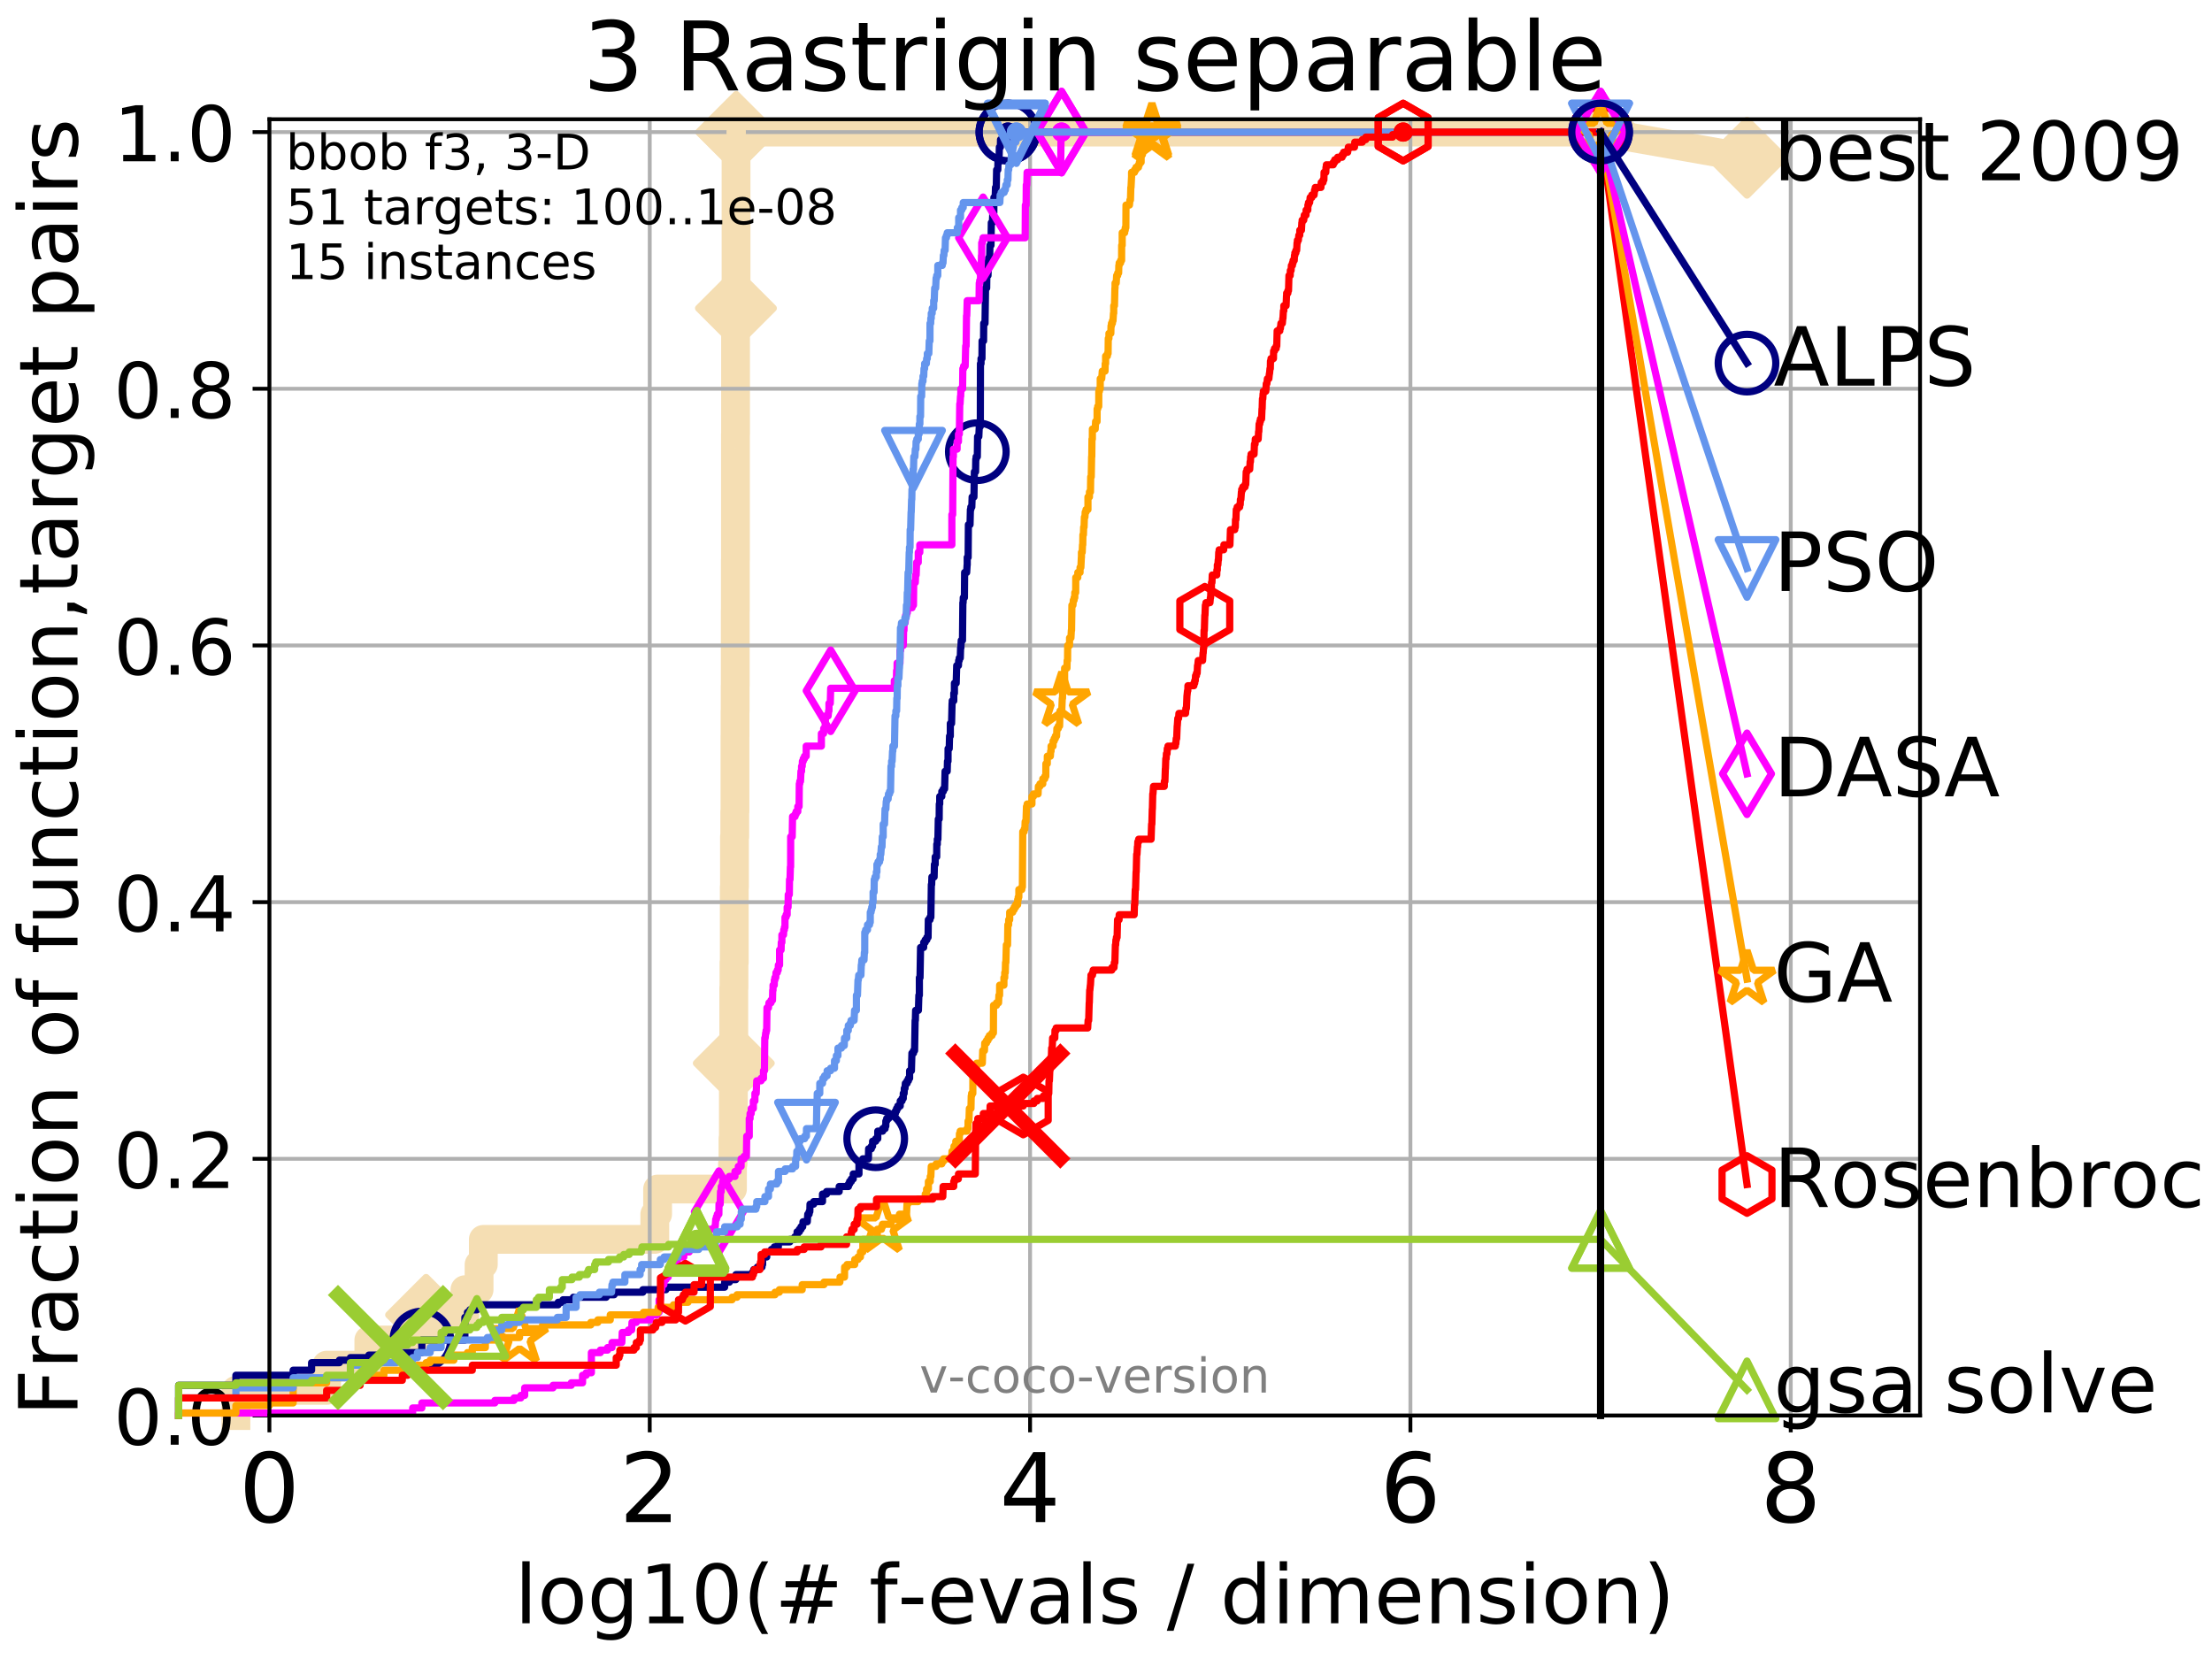<?xml version="1.0" encoding="utf-8" standalone="no"?>
<!DOCTYPE svg PUBLIC "-//W3C//DTD SVG 1.1//EN"
  "http://www.w3.org/Graphics/SVG/1.1/DTD/svg11.dtd">
<!-- Created with matplotlib (http://matplotlib.org/) -->
<svg height="345.6pt" version="1.1" viewBox="0 0 460.8 345.6" width="460.8pt" xmlns="http://www.w3.org/2000/svg" xmlns:xlink="http://www.w3.org/1999/xlink">
 <defs>
  <style type="text/css">
*{stroke-linecap:butt;stroke-linejoin:round;}
  </style>
 </defs>
 <g id="figure_1">
  <g id="patch_1">
   <path d="M 0 345.6 
L 460.8 345.6 
L 460.8 0 
L 0 0 
z
" style="fill:#ffffff;"/>
  </g>
  <g id="axes_1">
   <g id="patch_2">
    <path d="M 56.12 294.88 
L 399.984 294.88 
L 399.984 24.84 
L 56.12 24.84 
z
" style="fill:#ffffff;"/>
   </g>
   <g id="line2d_1">
    <path d="M 49.144 294.88 
L 49.144 289.638 
L 68.046 289.638 
L 68.046 284.395 
L 76.834 284.395 
L 76.834 279.153 
L 88.76 279.153 
L 88.76 273.91 
L 96.846 273.91 
L 96.846 268.668 
L 99.803 268.668 
L 99.803 263.425 
L 100.685 263.425 
L 100.685 258.183 
L 136.408 258.183 
L 136.408 252.94 
L 136.991 252.94 
L 136.991 247.698 
L 152.588 247.698 
L 152.588 242.455 
L 152.693 242.455 
L 152.693 237.213 
L 152.777 237.213 
L 152.777 221.485 
L 152.86 221.485 
L 152.86 205.758 
L 152.901 205.758 
L 152.901 200.515 
L 152.963 200.515 
L 152.963 184.788 
L 153.004 184.788 
L 153.004 174.303 
L 153.066 174.303 
L 153.066 169.061 
L 153.107 169.061 
L 153.107 153.333 
L 153.127 153.333 
L 153.127 148.091 
L 153.148 148.091 
L 153.148 142.848 
L 153.168 142.848 
L 153.168 127.121 
L 153.188 127.121 
L 153.188 116.636 
L 153.209 116.636 
L 153.209 90.423 
L 153.229 90.423 
L 153.229 69.453 
L 153.269 69.453 
L 153.269 64.211 
L 153.31 64.211 
L 153.31 58.969 
L 153.33 58.969 
L 153.33 32.756 
L 153.37 32.756 
L 153.37 27.514 
L 333.43 27.514 
" style="fill:none;stroke:#f5deb3;stroke-linecap:square;stroke-width:6;"/>
   </g>
   <g id="line2d_2">
    <defs>
     <path d="M -0 7.778 
L 7.778 0 
L 0 -7.778 
L -7.778 -0 
z
" id="m2bf8e3c3c1" style="stroke:#f5deb3;stroke-linejoin:miter;stroke-width:1.5;"/>
    </defs>
    <g>
     <use style="fill:#f5deb3;stroke:#f5deb3;stroke-linejoin:miter;stroke-width:1.5;" x="88.76" xlink:href="#m2bf8e3c3c1" y="273.91"/>
     <use style="fill:#f5deb3;stroke:#f5deb3;stroke-linejoin:miter;stroke-width:1.5;" x="152.86" xlink:href="#m2bf8e3c3c1" y="221.485"/>
     <use style="fill:#f5deb3;stroke:#f5deb3;stroke-linejoin:miter;stroke-width:1.5;" x="153.31" xlink:href="#m2bf8e3c3c1" y="64.211"/>
     <use style="fill:#f5deb3;stroke:#f5deb3;stroke-linejoin:miter;stroke-width:1.5;" x="153.37" xlink:href="#m2bf8e3c3c1" y="27.514"/>
     <use style="fill:#f5deb3;stroke:#f5deb3;stroke-linejoin:miter;stroke-width:1.5;" x="153.37" xlink:href="#m2bf8e3c3c1" y="27.514"/>
     <use style="fill:#f5deb3;stroke:#f5deb3;stroke-linejoin:miter;stroke-width:1.5;" x="333.43" xlink:href="#m2bf8e3c3c1" y="27.514"/>
    </g>
   </g>
   <g id="line2d_3">
    <path style="fill:none;stroke:#f5deb3;stroke-linecap:square;stroke-width:6;"/>
    <g/>
   </g>
   <g id="line2d_4">
    <path d="M 333.43 27.514 
L 363.934 32.861 
" style="fill:none;stroke:#f5deb3;stroke-linecap:square;stroke-width:6;"/>
    <g>
     <use style="fill:#f5deb3;stroke:#f5deb3;stroke-linejoin:miter;stroke-width:1.5;" x="333.43" xlink:href="#m2bf8e3c3c1" y="27.514"/>
     <use style="fill:#f5deb3;stroke:#f5deb3;stroke-linejoin:miter;stroke-width:1.5;" x="363.934" xlink:href="#m2bf8e3c3c1" y="32.861"/>
    </g>
   </g>
   <g id="matplotlib.axis_1">
    <g id="xtick_1">
     <g id="line2d_5">
      <path clip-path="url(#p4f3e351f13)" d="M 56.12 294.88 
L 56.12 24.84 
" style="fill:none;stroke:#b0b0b0;stroke-linecap:square;stroke-width:0.8;"/>
     </g>
     <g id="line2d_6">
      <defs>
       <path d="M 0 0 
L 0 3.5 
" id="mb662654ed8" style="stroke:#000000;stroke-width:0.8;"/>
      </defs>
      <g>
       <use style="stroke:#000000;stroke-width:0.8;" x="56.12" xlink:href="#mb662654ed8" y="294.88"/>
      </g>
     </g>
     <g id="text_1">
      <!-- 0 -->
      <defs>
       <path d="M 31.781 66.406 
Q 24.172 66.406 20.328 58.906 
Q 16.5 51.422 16.5 36.375 
Q 16.5 21.391 20.328 13.891 
Q 24.172 6.391 31.781 6.391 
Q 39.453 6.391 43.281 13.891 
Q 47.125 21.391 47.125 36.375 
Q 47.125 51.422 43.281 58.906 
Q 39.453 66.406 31.781 66.406 
z
M 31.781 74.219 
Q 44.047 74.219 50.516 64.516 
Q 56.984 54.828 56.984 36.375 
Q 56.984 17.969 50.516 8.266 
Q 44.047 -1.422 31.781 -1.422 
Q 19.531 -1.422 13.062 8.266 
Q 6.594 17.969 6.594 36.375 
Q 6.594 54.828 13.062 64.516 
Q 19.531 74.219 31.781 74.219 
z
" id="DejaVuSans-30"/>
      </defs>
      <g transform="translate(49.758 317.077)scale(0.2 -0.2)">
       <use xlink:href="#DejaVuSans-30"/>
      </g>
     </g>
    </g>
    <g id="xtick_2">
     <g id="line2d_7">
      <path clip-path="url(#p4f3e351f13)" d="M 135.351 294.88 
L 135.351 24.84 
" style="fill:none;stroke:#b0b0b0;stroke-linecap:square;stroke-width:0.8;"/>
     </g>
     <g id="line2d_8">
      <g>
       <use style="stroke:#000000;stroke-width:0.8;" x="135.351" xlink:href="#mb662654ed8" y="294.88"/>
      </g>
     </g>
     <g id="text_2">
      <!-- 2 -->
      <defs>
       <path d="M 19.188 8.297 
L 53.609 8.297 
L 53.609 0 
L 7.328 0 
L 7.328 8.297 
Q 12.938 14.109 22.625 23.891 
Q 32.328 33.688 34.812 36.531 
Q 39.547 41.844 41.422 45.531 
Q 43.312 49.219 43.312 52.781 
Q 43.312 58.594 39.234 62.25 
Q 35.156 65.922 28.609 65.922 
Q 23.969 65.922 18.812 64.312 
Q 13.672 62.703 7.812 59.422 
L 7.812 69.391 
Q 13.766 71.781 18.938 73 
Q 24.125 74.219 28.422 74.219 
Q 39.75 74.219 46.484 68.547 
Q 53.219 62.891 53.219 53.422 
Q 53.219 48.922 51.531 44.891 
Q 49.859 40.875 45.406 35.406 
Q 44.188 33.984 37.641 27.219 
Q 31.109 20.453 19.188 8.297 
z
" id="DejaVuSans-32"/>
      </defs>
      <g transform="translate(128.989 317.077)scale(0.2 -0.2)">
       <use xlink:href="#DejaVuSans-32"/>
      </g>
     </g>
    </g>
    <g id="xtick_3">
     <g id="line2d_9">
      <path clip-path="url(#p4f3e351f13)" d="M 214.583 294.88 
L 214.583 24.84 
" style="fill:none;stroke:#b0b0b0;stroke-linecap:square;stroke-width:0.8;"/>
     </g>
     <g id="line2d_10">
      <g>
       <use style="stroke:#000000;stroke-width:0.8;" x="214.583" xlink:href="#mb662654ed8" y="294.88"/>
      </g>
     </g>
     <g id="text_3">
      <!-- 4 -->
      <defs>
       <path d="M 37.797 64.312 
L 12.891 25.391 
L 37.797 25.391 
z
M 35.203 72.906 
L 47.609 72.906 
L 47.609 25.391 
L 58.016 25.391 
L 58.016 17.188 
L 47.609 17.188 
L 47.609 0 
L 37.797 0 
L 37.797 17.188 
L 4.891 17.188 
L 4.891 26.703 
z
" id="DejaVuSans-34"/>
      </defs>
      <g transform="translate(208.22 317.077)scale(0.2 -0.2)">
       <use xlink:href="#DejaVuSans-34"/>
      </g>
     </g>
    </g>
    <g id="xtick_4">
     <g id="line2d_11">
      <path clip-path="url(#p4f3e351f13)" d="M 293.814 294.88 
L 293.814 24.84 
" style="fill:none;stroke:#b0b0b0;stroke-linecap:square;stroke-width:0.8;"/>
     </g>
     <g id="line2d_12">
      <g>
       <use style="stroke:#000000;stroke-width:0.8;" x="293.814" xlink:href="#mb662654ed8" y="294.88"/>
      </g>
     </g>
     <g id="text_4">
      <!-- 6 -->
      <defs>
       <path d="M 33.016 40.375 
Q 26.375 40.375 22.484 35.828 
Q 18.609 31.297 18.609 23.391 
Q 18.609 15.531 22.484 10.953 
Q 26.375 6.391 33.016 6.391 
Q 39.656 6.391 43.531 10.953 
Q 47.406 15.531 47.406 23.391 
Q 47.406 31.297 43.531 35.828 
Q 39.656 40.375 33.016 40.375 
z
M 52.594 71.297 
L 52.594 62.312 
Q 48.875 64.062 45.094 64.984 
Q 41.312 65.922 37.594 65.922 
Q 27.828 65.922 22.672 59.328 
Q 17.531 52.734 16.797 39.406 
Q 19.672 43.656 24.016 45.922 
Q 28.375 48.188 33.594 48.188 
Q 44.578 48.188 50.953 41.516 
Q 57.328 34.859 57.328 23.391 
Q 57.328 12.156 50.688 5.359 
Q 44.047 -1.422 33.016 -1.422 
Q 20.359 -1.422 13.672 8.266 
Q 6.984 17.969 6.984 36.375 
Q 6.984 53.656 15.188 63.938 
Q 23.391 74.219 37.203 74.219 
Q 40.922 74.219 44.703 73.484 
Q 48.484 72.75 52.594 71.297 
z
" id="DejaVuSans-36"/>
      </defs>
      <g transform="translate(287.452 317.077)scale(0.2 -0.2)">
       <use xlink:href="#DejaVuSans-36"/>
      </g>
     </g>
    </g>
    <g id="xtick_5">
     <g id="line2d_13">
      <path clip-path="url(#p4f3e351f13)" d="M 373.045 294.88 
L 373.045 24.84 
" style="fill:none;stroke:#b0b0b0;stroke-linecap:square;stroke-width:0.8;"/>
     </g>
     <g id="line2d_14">
      <g>
       <use style="stroke:#000000;stroke-width:0.8;" x="373.045" xlink:href="#mb662654ed8" y="294.88"/>
      </g>
     </g>
     <g id="text_5">
      <!-- 8 -->
      <defs>
       <path d="M 31.781 34.625 
Q 24.75 34.625 20.719 30.859 
Q 16.703 27.094 16.703 20.516 
Q 16.703 13.922 20.719 10.156 
Q 24.75 6.391 31.781 6.391 
Q 38.812 6.391 42.859 10.172 
Q 46.922 13.969 46.922 20.516 
Q 46.922 27.094 42.891 30.859 
Q 38.875 34.625 31.781 34.625 
z
M 21.922 38.812 
Q 15.578 40.375 12.031 44.719 
Q 8.5 49.078 8.5 55.328 
Q 8.5 64.062 14.719 69.141 
Q 20.953 74.219 31.781 74.219 
Q 42.672 74.219 48.875 69.141 
Q 55.078 64.062 55.078 55.328 
Q 55.078 49.078 51.531 44.719 
Q 48 40.375 41.703 38.812 
Q 48.828 37.156 52.797 32.312 
Q 56.781 27.484 56.781 20.516 
Q 56.781 9.906 50.312 4.234 
Q 43.844 -1.422 31.781 -1.422 
Q 19.734 -1.422 13.25 4.234 
Q 6.781 9.906 6.781 20.516 
Q 6.781 27.484 10.781 32.312 
Q 14.797 37.156 21.922 38.812 
z
M 18.312 54.391 
Q 18.312 48.734 21.844 45.562 
Q 25.391 42.391 31.781 42.391 
Q 38.141 42.391 41.719 45.562 
Q 45.312 48.734 45.312 54.391 
Q 45.312 60.062 41.719 63.234 
Q 38.141 66.406 31.781 66.406 
Q 25.391 66.406 21.844 63.234 
Q 18.312 60.062 18.312 54.391 
z
" id="DejaVuSans-38"/>
      </defs>
      <g transform="translate(366.683 317.077)scale(0.2 -0.2)">
       <use xlink:href="#DejaVuSans-38"/>
      </g>
     </g>
    </g>
    <g id="text_6">
     <!-- log10(# f-evals / dimension) -->
     <defs>
      <path d="M 9.422 75.984 
L 18.406 75.984 
L 18.406 0 
L 9.422 0 
z
" id="DejaVuSans-6c"/>
      <path d="M 30.609 48.391 
Q 23.391 48.391 19.188 42.75 
Q 14.984 37.109 14.984 27.297 
Q 14.984 17.484 19.156 11.844 
Q 23.344 6.203 30.609 6.203 
Q 37.797 6.203 41.984 11.859 
Q 46.188 17.531 46.188 27.297 
Q 46.188 37.016 41.984 42.703 
Q 37.797 48.391 30.609 48.391 
z
M 30.609 56 
Q 42.328 56 49.016 48.375 
Q 55.719 40.766 55.719 27.297 
Q 55.719 13.875 49.016 6.219 
Q 42.328 -1.422 30.609 -1.422 
Q 18.844 -1.422 12.172 6.219 
Q 5.516 13.875 5.516 27.297 
Q 5.516 40.766 12.172 48.375 
Q 18.844 56 30.609 56 
z
" id="DejaVuSans-6f"/>
      <path d="M 45.406 27.984 
Q 45.406 37.75 41.375 43.109 
Q 37.359 48.484 30.078 48.484 
Q 22.859 48.484 18.828 43.109 
Q 14.797 37.75 14.797 27.984 
Q 14.797 18.266 18.828 12.891 
Q 22.859 7.516 30.078 7.516 
Q 37.359 7.516 41.375 12.891 
Q 45.406 18.266 45.406 27.984 
z
M 54.391 6.781 
Q 54.391 -7.172 48.188 -13.984 
Q 42 -20.797 29.203 -20.797 
Q 24.469 -20.797 20.266 -20.094 
Q 16.062 -19.391 12.109 -17.922 
L 12.109 -9.188 
Q 16.062 -11.328 19.922 -12.344 
Q 23.781 -13.375 27.781 -13.375 
Q 36.625 -13.375 41.016 -8.766 
Q 45.406 -4.156 45.406 5.172 
L 45.406 9.625 
Q 42.625 4.781 38.281 2.391 
Q 33.938 0 27.875 0 
Q 17.828 0 11.672 7.656 
Q 5.516 15.328 5.516 27.984 
Q 5.516 40.672 11.672 48.328 
Q 17.828 56 27.875 56 
Q 33.938 56 38.281 53.609 
Q 42.625 51.219 45.406 46.391 
L 45.406 54.688 
L 54.391 54.688 
z
" id="DejaVuSans-67"/>
      <path d="M 12.406 8.297 
L 28.516 8.297 
L 28.516 63.922 
L 10.984 60.406 
L 10.984 69.391 
L 28.422 72.906 
L 38.281 72.906 
L 38.281 8.297 
L 54.391 8.297 
L 54.391 0 
L 12.406 0 
z
" id="DejaVuSans-31"/>
      <path d="M 31 75.875 
Q 24.469 64.656 21.281 53.656 
Q 18.109 42.672 18.109 31.391 
Q 18.109 20.125 21.312 9.062 
Q 24.516 -2 31 -13.188 
L 23.188 -13.188 
Q 15.875 -1.703 12.234 9.375 
Q 8.594 20.453 8.594 31.391 
Q 8.594 42.281 12.203 53.312 
Q 15.828 64.359 23.188 75.875 
z
" id="DejaVuSans-28"/>
      <path d="M 51.125 44 
L 36.922 44 
L 32.812 27.688 
L 47.125 27.688 
z
M 43.797 71.781 
L 38.719 51.516 
L 52.984 51.516 
L 58.109 71.781 
L 65.922 71.781 
L 60.891 51.516 
L 76.125 51.516 
L 76.125 44 
L 58.984 44 
L 54.984 27.688 
L 70.516 27.688 
L 70.516 20.219 
L 53.078 20.219 
L 48 0 
L 40.188 0 
L 45.219 20.219 
L 30.906 20.219 
L 25.875 0 
L 18.016 0 
L 23.094 20.219 
L 7.719 20.219 
L 7.719 27.688 
L 24.906 27.688 
L 29 44 
L 13.281 44 
L 13.281 51.516 
L 30.906 51.516 
L 35.891 71.781 
z
" id="DejaVuSans-23"/>
      <path id="DejaVuSans-20"/>
      <path d="M 37.109 75.984 
L 37.109 68.5 
L 28.516 68.5 
Q 23.688 68.5 21.797 66.547 
Q 19.922 64.594 19.922 59.516 
L 19.922 54.688 
L 34.719 54.688 
L 34.719 47.703 
L 19.922 47.703 
L 19.922 0 
L 10.891 0 
L 10.891 47.703 
L 2.297 47.703 
L 2.297 54.688 
L 10.891 54.688 
L 10.891 58.5 
Q 10.891 67.625 15.141 71.797 
Q 19.391 75.984 28.609 75.984 
z
" id="DejaVuSans-66"/>
      <path d="M 4.891 31.391 
L 31.203 31.391 
L 31.203 23.391 
L 4.891 23.391 
z
" id="DejaVuSans-2d"/>
      <path d="M 56.203 29.594 
L 56.203 25.203 
L 14.891 25.203 
Q 15.484 15.922 20.484 11.062 
Q 25.484 6.203 34.422 6.203 
Q 39.594 6.203 44.453 7.469 
Q 49.312 8.734 54.109 11.281 
L 54.109 2.781 
Q 49.266 0.734 44.188 -0.344 
Q 39.109 -1.422 33.891 -1.422 
Q 20.797 -1.422 13.156 6.188 
Q 5.516 13.812 5.516 26.812 
Q 5.516 40.234 12.766 48.109 
Q 20.016 56 32.328 56 
Q 43.359 56 49.781 48.891 
Q 56.203 41.797 56.203 29.594 
z
M 47.219 32.234 
Q 47.125 39.594 43.094 43.984 
Q 39.062 48.391 32.422 48.391 
Q 24.906 48.391 20.391 44.141 
Q 15.875 39.891 15.188 32.172 
z
" id="DejaVuSans-65"/>
      <path d="M 2.984 54.688 
L 12.5 54.688 
L 29.594 8.797 
L 46.688 54.688 
L 56.203 54.688 
L 35.688 0 
L 23.484 0 
z
" id="DejaVuSans-76"/>
      <path d="M 34.281 27.484 
Q 23.391 27.484 19.188 25 
Q 14.984 22.516 14.984 16.5 
Q 14.984 11.719 18.141 8.906 
Q 21.297 6.109 26.703 6.109 
Q 34.188 6.109 38.703 11.406 
Q 43.219 16.703 43.219 25.484 
L 43.219 27.484 
z
M 52.203 31.203 
L 52.203 0 
L 43.219 0 
L 43.219 8.297 
Q 40.141 3.328 35.547 0.953 
Q 30.953 -1.422 24.312 -1.422 
Q 15.922 -1.422 10.953 3.297 
Q 6 8.016 6 15.922 
Q 6 25.141 12.172 29.828 
Q 18.359 34.516 30.609 34.516 
L 43.219 34.516 
L 43.219 35.406 
Q 43.219 41.609 39.141 45 
Q 35.062 48.391 27.688 48.391 
Q 23 48.391 18.547 47.266 
Q 14.109 46.141 10.016 43.891 
L 10.016 52.203 
Q 14.938 54.109 19.578 55.047 
Q 24.219 56 28.609 56 
Q 40.484 56 46.344 49.844 
Q 52.203 43.703 52.203 31.203 
z
" id="DejaVuSans-61"/>
      <path d="M 44.281 53.078 
L 44.281 44.578 
Q 40.484 46.531 36.375 47.5 
Q 32.281 48.484 27.875 48.484 
Q 21.188 48.484 17.844 46.438 
Q 14.5 44.391 14.5 40.281 
Q 14.5 37.156 16.891 35.375 
Q 19.281 33.594 26.516 31.984 
L 29.594 31.297 
Q 39.156 29.25 43.188 25.516 
Q 47.219 21.781 47.219 15.094 
Q 47.219 7.469 41.188 3.016 
Q 35.156 -1.422 24.609 -1.422 
Q 20.219 -1.422 15.453 -0.562 
Q 10.688 0.297 5.422 2 
L 5.422 11.281 
Q 10.406 8.688 15.234 7.391 
Q 20.062 6.109 24.812 6.109 
Q 31.156 6.109 34.562 8.281 
Q 37.984 10.453 37.984 14.406 
Q 37.984 18.062 35.516 20.016 
Q 33.062 21.969 24.703 23.781 
L 21.578 24.516 
Q 13.234 26.266 9.516 29.906 
Q 5.812 33.547 5.812 39.891 
Q 5.812 47.609 11.281 51.797 
Q 16.75 56 26.812 56 
Q 31.781 56 36.172 55.266 
Q 40.578 54.547 44.281 53.078 
z
" id="DejaVuSans-73"/>
      <path d="M 25.391 72.906 
L 33.688 72.906 
L 8.297 -9.281 
L 0 -9.281 
z
" id="DejaVuSans-2f"/>
      <path d="M 45.406 46.391 
L 45.406 75.984 
L 54.391 75.984 
L 54.391 0 
L 45.406 0 
L 45.406 8.203 
Q 42.578 3.328 38.25 0.953 
Q 33.938 -1.422 27.875 -1.422 
Q 17.969 -1.422 11.734 6.484 
Q 5.516 14.406 5.516 27.297 
Q 5.516 40.188 11.734 48.094 
Q 17.969 56 27.875 56 
Q 33.938 56 38.25 53.625 
Q 42.578 51.266 45.406 46.391 
z
M 14.797 27.297 
Q 14.797 17.391 18.875 11.75 
Q 22.953 6.109 30.078 6.109 
Q 37.203 6.109 41.297 11.75 
Q 45.406 17.391 45.406 27.297 
Q 45.406 37.203 41.297 42.844 
Q 37.203 48.484 30.078 48.484 
Q 22.953 48.484 18.875 42.844 
Q 14.797 37.203 14.797 27.297 
z
" id="DejaVuSans-64"/>
      <path d="M 9.422 54.688 
L 18.406 54.688 
L 18.406 0 
L 9.422 0 
z
M 9.422 75.984 
L 18.406 75.984 
L 18.406 64.594 
L 9.422 64.594 
z
" id="DejaVuSans-69"/>
      <path d="M 52 44.188 
Q 55.375 50.25 60.062 53.125 
Q 64.75 56 71.094 56 
Q 79.641 56 84.281 50.016 
Q 88.922 44.047 88.922 33.016 
L 88.922 0 
L 79.891 0 
L 79.891 32.719 
Q 79.891 40.578 77.094 44.375 
Q 74.312 48.188 68.609 48.188 
Q 61.625 48.188 57.562 43.547 
Q 53.516 38.922 53.516 30.906 
L 53.516 0 
L 44.484 0 
L 44.484 32.719 
Q 44.484 40.625 41.703 44.406 
Q 38.922 48.188 33.109 48.188 
Q 26.219 48.188 22.156 43.531 
Q 18.109 38.875 18.109 30.906 
L 18.109 0 
L 9.078 0 
L 9.078 54.688 
L 18.109 54.688 
L 18.109 46.188 
Q 21.188 51.219 25.484 53.609 
Q 29.781 56 35.688 56 
Q 41.656 56 45.828 52.969 
Q 50 49.953 52 44.188 
z
" id="DejaVuSans-6d"/>
      <path d="M 54.891 33.016 
L 54.891 0 
L 45.906 0 
L 45.906 32.719 
Q 45.906 40.484 42.875 44.328 
Q 39.844 48.188 33.797 48.188 
Q 26.516 48.188 22.312 43.547 
Q 18.109 38.922 18.109 30.906 
L 18.109 0 
L 9.078 0 
L 9.078 54.688 
L 18.109 54.688 
L 18.109 46.188 
Q 21.344 51.125 25.703 53.562 
Q 30.078 56 35.797 56 
Q 45.219 56 50.047 50.172 
Q 54.891 44.344 54.891 33.016 
z
" id="DejaVuSans-6e"/>
      <path d="M 8.016 75.875 
L 15.828 75.875 
Q 23.141 64.359 26.781 53.312 
Q 30.422 42.281 30.422 31.391 
Q 30.422 20.453 26.781 9.375 
Q 23.141 -1.703 15.828 -13.188 
L 8.016 -13.188 
Q 14.5 -2 17.703 9.062 
Q 20.906 20.125 20.906 31.391 
Q 20.906 42.672 17.703 53.656 
Q 14.5 64.656 8.016 75.875 
z
" id="DejaVuSans-29"/>
     </defs>
     <g transform="translate(107.211 338.154)scale(0.17 -0.17)">
      <use xlink:href="#DejaVuSans-6c"/>
      <use x="27.783" xlink:href="#DejaVuSans-6f"/>
      <use x="88.965" xlink:href="#DejaVuSans-67"/>
      <use x="152.441" xlink:href="#DejaVuSans-31"/>
      <use x="216.064" xlink:href="#DejaVuSans-30"/>
      <use x="279.688" xlink:href="#DejaVuSans-28"/>
      <use x="318.701" xlink:href="#DejaVuSans-23"/>
      <use x="402.49" xlink:href="#DejaVuSans-20"/>
      <use x="434.277" xlink:href="#DejaVuSans-66"/>
      <use x="469.404" xlink:href="#DejaVuSans-2d"/>
      <use x="505.488" xlink:href="#DejaVuSans-65"/>
      <use x="567.012" xlink:href="#DejaVuSans-76"/>
      <use x="626.191" xlink:href="#DejaVuSans-61"/>
      <use x="687.471" xlink:href="#DejaVuSans-6c"/>
      <use x="715.254" xlink:href="#DejaVuSans-73"/>
      <use x="767.354" xlink:href="#DejaVuSans-20"/>
      <use x="799.141" xlink:href="#DejaVuSans-2f"/>
      <use x="832.832" xlink:href="#DejaVuSans-20"/>
      <use x="864.619" xlink:href="#DejaVuSans-64"/>
      <use x="928.096" xlink:href="#DejaVuSans-69"/>
      <use x="955.879" xlink:href="#DejaVuSans-6d"/>
      <use x="1053.291" xlink:href="#DejaVuSans-65"/>
      <use x="1114.814" xlink:href="#DejaVuSans-6e"/>
      <use x="1178.193" xlink:href="#DejaVuSans-73"/>
      <use x="1230.293" xlink:href="#DejaVuSans-69"/>
      <use x="1258.076" xlink:href="#DejaVuSans-6f"/>
      <use x="1319.258" xlink:href="#DejaVuSans-6e"/>
      <use x="1382.637" xlink:href="#DejaVuSans-29"/>
     </g>
    </g>
   </g>
   <g id="matplotlib.axis_2">
    <g id="ytick_1">
     <g id="line2d_15">
      <path clip-path="url(#p4f3e351f13)" d="M 56.12 294.88 
L 399.984 294.88 
" style="fill:none;stroke:#b0b0b0;stroke-linecap:square;stroke-width:0.8;"/>
     </g>
     <g id="line2d_16">
      <defs>
       <path d="M 0 0 
L -3.5 0 
" id="m45356f01f2" style="stroke:#000000;stroke-width:0.8;"/>
      </defs>
      <g>
       <use style="stroke:#000000;stroke-width:0.8;" x="56.12" xlink:href="#m45356f01f2" y="294.88"/>
      </g>
     </g>
     <g id="text_7">
      <!-- 0.0 -->
      <defs>
       <path d="M 10.688 12.406 
L 21 12.406 
L 21 0 
L 10.688 0 
z
" id="DejaVuSans-2e"/>
      </defs>
      <g transform="translate(23.675 300.959)scale(0.16 -0.16)">
       <use xlink:href="#DejaVuSans-30"/>
       <use x="63.623" xlink:href="#DejaVuSans-2e"/>
       <use x="95.41" xlink:href="#DejaVuSans-30"/>
      </g>
     </g>
    </g>
    <g id="ytick_2">
     <g id="line2d_17">
      <path clip-path="url(#p4f3e351f13)" d="M 56.12 241.407 
L 399.984 241.407 
" style="fill:none;stroke:#b0b0b0;stroke-linecap:square;stroke-width:0.8;"/>
     </g>
     <g id="line2d_18">
      <g>
       <use style="stroke:#000000;stroke-width:0.8;" x="56.12" xlink:href="#m45356f01f2" y="241.407"/>
      </g>
     </g>
     <g id="text_8">
      <!-- 0.2 -->
      <g transform="translate(23.675 247.485)scale(0.16 -0.16)">
       <use xlink:href="#DejaVuSans-30"/>
       <use x="63.623" xlink:href="#DejaVuSans-2e"/>
       <use x="95.41" xlink:href="#DejaVuSans-32"/>
      </g>
     </g>
    </g>
    <g id="ytick_3">
     <g id="line2d_19">
      <path clip-path="url(#p4f3e351f13)" d="M 56.12 187.933 
L 399.984 187.933 
" style="fill:none;stroke:#b0b0b0;stroke-linecap:square;stroke-width:0.8;"/>
     </g>
     <g id="line2d_20">
      <g>
       <use style="stroke:#000000;stroke-width:0.8;" x="56.12" xlink:href="#m45356f01f2" y="187.933"/>
      </g>
     </g>
     <g id="text_9">
      <!-- 0.4 -->
      <g transform="translate(23.675 194.012)scale(0.16 -0.16)">
       <use xlink:href="#DejaVuSans-30"/>
       <use x="63.623" xlink:href="#DejaVuSans-2e"/>
       <use x="95.41" xlink:href="#DejaVuSans-34"/>
      </g>
     </g>
    </g>
    <g id="ytick_4">
     <g id="line2d_21">
      <path clip-path="url(#p4f3e351f13)" d="M 56.12 134.46 
L 399.984 134.46 
" style="fill:none;stroke:#b0b0b0;stroke-linecap:square;stroke-width:0.8;"/>
     </g>
     <g id="line2d_22">
      <g>
       <use style="stroke:#000000;stroke-width:0.8;" x="56.12" xlink:href="#m45356f01f2" y="134.46"/>
      </g>
     </g>
     <g id="text_10">
      <!-- 0.6 -->
      <g transform="translate(23.675 140.539)scale(0.16 -0.16)">
       <use xlink:href="#DejaVuSans-30"/>
       <use x="63.623" xlink:href="#DejaVuSans-2e"/>
       <use x="95.41" xlink:href="#DejaVuSans-36"/>
      </g>
     </g>
    </g>
    <g id="ytick_5">
     <g id="line2d_23">
      <path clip-path="url(#p4f3e351f13)" d="M 56.12 80.987 
L 399.984 80.987 
" style="fill:none;stroke:#b0b0b0;stroke-linecap:square;stroke-width:0.8;"/>
     </g>
     <g id="line2d_24">
      <g>
       <use style="stroke:#000000;stroke-width:0.8;" x="56.12" xlink:href="#m45356f01f2" y="80.987"/>
      </g>
     </g>
     <g id="text_11">
      <!-- 0.8 -->
      <g transform="translate(23.675 87.066)scale(0.16 -0.16)">
       <use xlink:href="#DejaVuSans-30"/>
       <use x="63.623" xlink:href="#DejaVuSans-2e"/>
       <use x="95.41" xlink:href="#DejaVuSans-38"/>
      </g>
     </g>
    </g>
    <g id="ytick_6">
     <g id="line2d_25">
      <path clip-path="url(#p4f3e351f13)" d="M 56.12 27.514 
L 399.984 27.514 
" style="fill:none;stroke:#b0b0b0;stroke-linecap:square;stroke-width:0.8;"/>
     </g>
     <g id="line2d_26">
      <g>
       <use style="stroke:#000000;stroke-width:0.8;" x="56.12" xlink:href="#m45356f01f2" y="27.514"/>
      </g>
     </g>
     <g id="text_12">
      <!-- 1.0 -->
      <g transform="translate(23.675 33.592)scale(0.16 -0.16)">
       <use xlink:href="#DejaVuSans-31"/>
       <use x="63.623" xlink:href="#DejaVuSans-2e"/>
       <use x="95.41" xlink:href="#DejaVuSans-30"/>
      </g>
     </g>
    </g>
    <g id="text_13">
     <!-- Fraction of function,target pairs -->
     <defs>
      <path d="M 9.812 72.906 
L 51.703 72.906 
L 51.703 64.594 
L 19.672 64.594 
L 19.672 43.109 
L 48.578 43.109 
L 48.578 34.812 
L 19.672 34.812 
L 19.672 0 
L 9.812 0 
z
" id="DejaVuSans-46"/>
      <path d="M 41.109 46.297 
Q 39.594 47.172 37.812 47.578 
Q 36.031 48 33.891 48 
Q 26.266 48 22.188 43.047 
Q 18.109 38.094 18.109 28.812 
L 18.109 0 
L 9.078 0 
L 9.078 54.688 
L 18.109 54.688 
L 18.109 46.188 
Q 20.953 51.172 25.484 53.578 
Q 30.031 56 36.531 56 
Q 37.453 56 38.578 55.875 
Q 39.703 55.766 41.062 55.516 
z
" id="DejaVuSans-72"/>
      <path d="M 48.781 52.594 
L 48.781 44.188 
Q 44.969 46.297 41.141 47.344 
Q 37.312 48.391 33.406 48.391 
Q 24.656 48.391 19.812 42.844 
Q 14.984 37.312 14.984 27.297 
Q 14.984 17.281 19.812 11.734 
Q 24.656 6.203 33.406 6.203 
Q 37.312 6.203 41.141 7.25 
Q 44.969 8.297 48.781 10.406 
L 48.781 2.094 
Q 45.016 0.344 40.984 -0.531 
Q 36.969 -1.422 32.422 -1.422 
Q 20.062 -1.422 12.781 6.344 
Q 5.516 14.109 5.516 27.297 
Q 5.516 40.672 12.859 48.328 
Q 20.219 56 33.016 56 
Q 37.156 56 41.109 55.141 
Q 45.062 54.297 48.781 52.594 
z
" id="DejaVuSans-63"/>
      <path d="M 18.312 70.219 
L 18.312 54.688 
L 36.812 54.688 
L 36.812 47.703 
L 18.312 47.703 
L 18.312 18.016 
Q 18.312 11.328 20.141 9.422 
Q 21.969 7.516 27.594 7.516 
L 36.812 7.516 
L 36.812 0 
L 27.594 0 
Q 17.188 0 13.234 3.875 
Q 9.281 7.766 9.281 18.016 
L 9.281 47.703 
L 2.688 47.703 
L 2.688 54.688 
L 9.281 54.688 
L 9.281 70.219 
z
" id="DejaVuSans-74"/>
      <path d="M 8.5 21.578 
L 8.5 54.688 
L 17.484 54.688 
L 17.484 21.922 
Q 17.484 14.156 20.5 10.266 
Q 23.531 6.391 29.594 6.391 
Q 36.859 6.391 41.078 11.031 
Q 45.312 15.672 45.312 23.688 
L 45.312 54.688 
L 54.297 54.688 
L 54.297 0 
L 45.312 0 
L 45.312 8.406 
Q 42.047 3.422 37.719 1 
Q 33.406 -1.422 27.688 -1.422 
Q 18.266 -1.422 13.375 4.438 
Q 8.5 10.297 8.5 21.578 
z
M 31.109 56 
z
" id="DejaVuSans-75"/>
      <path d="M 11.719 12.406 
L 22.016 12.406 
L 22.016 4 
L 14.016 -11.625 
L 7.719 -11.625 
L 11.719 4 
z
" id="DejaVuSans-2c"/>
      <path d="M 18.109 8.203 
L 18.109 -20.797 
L 9.078 -20.797 
L 9.078 54.688 
L 18.109 54.688 
L 18.109 46.391 
Q 20.953 51.266 25.266 53.625 
Q 29.594 56 35.594 56 
Q 45.562 56 51.781 48.094 
Q 58.016 40.188 58.016 27.297 
Q 58.016 14.406 51.781 6.484 
Q 45.562 -1.422 35.594 -1.422 
Q 29.594 -1.422 25.266 0.953 
Q 20.953 3.328 18.109 8.203 
z
M 48.688 27.297 
Q 48.688 37.203 44.609 42.844 
Q 40.531 48.484 33.406 48.484 
Q 26.266 48.484 22.188 42.844 
Q 18.109 37.203 18.109 27.297 
Q 18.109 17.391 22.188 11.75 
Q 26.266 6.109 33.406 6.109 
Q 40.531 6.109 44.609 11.75 
Q 48.688 17.391 48.688 27.297 
z
" id="DejaVuSans-70"/>
     </defs>
     <g transform="translate(16.14 294.999)rotate(-90)scale(0.17 -0.17)">
      <use xlink:href="#DejaVuSans-46"/>
      <use x="57.41" xlink:href="#DejaVuSans-72"/>
      <use x="98.523" xlink:href="#DejaVuSans-61"/>
      <use x="159.803" xlink:href="#DejaVuSans-63"/>
      <use x="214.783" xlink:href="#DejaVuSans-74"/>
      <use x="253.992" xlink:href="#DejaVuSans-69"/>
      <use x="281.775" xlink:href="#DejaVuSans-6f"/>
      <use x="342.957" xlink:href="#DejaVuSans-6e"/>
      <use x="406.336" xlink:href="#DejaVuSans-20"/>
      <use x="438.123" xlink:href="#DejaVuSans-6f"/>
      <use x="499.305" xlink:href="#DejaVuSans-66"/>
      <use x="534.51" xlink:href="#DejaVuSans-20"/>
      <use x="566.297" xlink:href="#DejaVuSans-66"/>
      <use x="601.502" xlink:href="#DejaVuSans-75"/>
      <use x="664.881" xlink:href="#DejaVuSans-6e"/>
      <use x="728.26" xlink:href="#DejaVuSans-63"/>
      <use x="783.24" xlink:href="#DejaVuSans-74"/>
      <use x="822.449" xlink:href="#DejaVuSans-69"/>
      <use x="850.232" xlink:href="#DejaVuSans-6f"/>
      <use x="911.414" xlink:href="#DejaVuSans-6e"/>
      <use x="974.793" xlink:href="#DejaVuSans-2c"/>
      <use x="1006.58" xlink:href="#DejaVuSans-74"/>
      <use x="1045.789" xlink:href="#DejaVuSans-61"/>
      <use x="1107.068" xlink:href="#DejaVuSans-72"/>
      <use x="1148.166" xlink:href="#DejaVuSans-67"/>
      <use x="1211.643" xlink:href="#DejaVuSans-65"/>
      <use x="1273.166" xlink:href="#DejaVuSans-74"/>
      <use x="1312.375" xlink:href="#DejaVuSans-20"/>
      <use x="1344.162" xlink:href="#DejaVuSans-70"/>
      <use x="1407.639" xlink:href="#DejaVuSans-61"/>
      <use x="1468.918" xlink:href="#DejaVuSans-69"/>
      <use x="1496.701" xlink:href="#DejaVuSans-72"/>
      <use x="1537.814" xlink:href="#DejaVuSans-73"/>
     </g>
    </g>
   </g>
   <g id="line2d_27">
    <defs>
     <path d="M 0 1.5 
C 0.398 1.5 0.779 1.342 1.061 1.061 
C 1.342 0.779 1.5 0.398 1.5 0 
C 1.5 -0.398 1.342 -0.779 1.061 -1.061 
C 0.779 -1.342 0.398 -1.5 0 -1.5 
C -0.398 -1.5 -0.779 -1.342 -1.061 -1.061 
C -1.342 -0.779 -1.5 -0.398 -1.5 0 
C -1.5 0.398 -1.342 0.779 -1.061 1.061 
C -0.779 1.342 -0.398 1.5 0 1.5 
z
" id="m5eb40a5291" style="stroke:#f5deb3;"/>
    </defs>
    <g>
     <use style="fill:#f5deb3;stroke:#f5deb3;" x="153.37" xlink:href="#m5eb40a5291" y="27.514"/>
     <use style="fill:#f5deb3;stroke:#f5deb3;" x="153.37" xlink:href="#m5eb40a5291" y="27.514"/>
    </g>
   </g>
   <g id="line2d_28">
    <defs>
     <path d="M 0 1.5 
C 0.398 1.5 0.779 1.342 1.061 1.061 
C 1.342 0.779 1.5 0.398 1.5 0 
C 1.5 -0.398 1.342 -0.779 1.061 -1.061 
C 0.779 -1.342 0.398 -1.5 0 -1.5 
C -0.398 -1.5 -0.779 -1.342 -1.061 -1.061 
C -1.342 -0.779 -1.5 -0.398 -1.5 0 
C -1.5 0.398 -1.342 0.779 -1.061 1.061 
C -0.779 1.342 -0.398 1.5 0 1.5 
z
" id="m94bbac905f" style="stroke:#000080;"/>
    </defs>
    <g>
     <use style="fill:#000080;stroke:#000080;" x="209.963" xlink:href="#m94bbac905f" y="27.514"/>
     <use style="fill:#000080;stroke:#000080;" x="209.963" xlink:href="#m94bbac905f" y="27.514"/>
    </g>
   </g>
   <g id="line2d_29">
    <path d="M 37.219 294.88 
L 37.219 288.589 
L 49.144 288.589 
L 49.144 286.492 
L 61.07 286.492 
L 61.07 285.444 
L 64.909 285.444 
L 64.909 283.871 
L 70.698 283.871 
L 70.698 283.347 
L 72.995 283.347 
L 72.995 282.822 
L 76.834 282.822 
L 76.834 282.298 
L 79.971 282.298 
L 79.971 281.774 
L 87.877 281.774 
L 87.877 279.153 
L 96.846 279.153 
L 96.846 274.434 
L 97.375 274.434 
L 97.375 273.386 
L 97.889 273.386 
L 97.889 272.862 
L 99.344 272.862 
L 99.344 271.813 
L 116.277 271.813 
L 116.277 271.289 
L 117.289 271.289 
L 117.289 270.765 
L 119.443 270.765 
L 119.443 270.24 
L 126.273 270.24 
L 126.273 269.716 
L 127.94 269.716 
L 127.94 269.192 
L 133.917 269.192 
L 133.917 268.668 
L 138.725 268.668 
L 138.725 268.143 
L 150.955 268.143 
L 150.955 267.095 
L 151.944 267.095 
L 151.944 266.571 
L 153.29 266.571 
L 153.31 265.522 
L 156.773 265.522 
L 156.773 264.998 
L 157.019 264.998 
L 157.019 264.474 
L 157.783 264.474 
L 157.783 263.949 
L 158.737 263.949 
L 158.737 263.425 
L 158.869 263.425 
L 158.869 261.852 
L 159.725 261.852 
L 159.725 260.804 
L 160.698 260.804 
L 160.698 260.28 
L 161.305 260.28 
L 161.305 259.755 
L 162.147 259.755 
L 162.147 258.707 
L 164.535 258.707 
L 164.535 258.183 
L 165.575 258.183 
L 165.575 257.658 
L 166.044 257.658 
L 166.044 256.61 
L 166.519 256.61 
L 166.519 256.086 
L 166.862 256.086 
L 166.862 255.561 
L 167.217 255.561 
L 167.28 254.513 
L 168.171 254.513 
L 168.273 252.94 
L 168.55 252.94 
L 168.55 252.416 
L 168.699 252.416 
L 168.74 250.843 
L 169.505 250.843 
L 169.505 250.319 
L 171.342 250.319 
L 171.342 248.746 
L 172.184 248.746 
L 172.184 248.222 
L 174.817 248.222 
L 174.817 247.173 
L 176.742 247.173 
L 176.742 246.649 
L 176.983 246.649 
L 176.983 246.125 
L 177.347 246.125 
L 177.347 245.601 
L 177.742 245.601 
L 177.742 244.552 
L 178.939 244.552 
L 178.939 242.455 
L 179.735 242.455 
L 179.735 241.407 
L 180.903 241.407 
L 180.951 239.31 
L 181.517 239.31 
L 181.517 238.785 
L 181.774 238.785 
L 181.774 237.737 
L 182.429 237.737 
L 182.429 237.213 
L 182.855 237.213 
L 182.855 235.64 
L 183.879 235.64 
L 183.879 235.116 
L 184.384 235.116 
L 184.384 234.592 
L 184.533 234.592 
L 184.533 233.543 
L 184.709 233.543 
L 184.709 233.019 
L 185.128 233.019 
L 185.128 232.495 
L 186.389 232.495 
L 186.389 231.97 
L 186.53 231.97 
L 186.53 231.446 
L 186.769 231.446 
L 186.769 230.922 
L 187.03 230.922 
L 187.03 230.398 
L 187.534 230.398 
L 187.534 229.349 
L 187.909 229.349 
L 187.909 228.825 
L 188.166 228.825 
L 188.166 227.776 
L 188.349 227.776 
L 188.38 226.728 
L 188.53 226.728 
L 188.6 225.679 
L 188.962 225.679 
L 188.962 225.155 
L 189.24 225.155 
L 189.24 224.631 
L 189.486 224.631 
L 189.486 223.058 
L 189.864 223.058 
L 189.969 219.388 
L 190.3 219.388 
L 190.3 218.864 
L 190.524 218.864 
L 190.635 212.573 
L 190.688 212.573 
L 190.739 210.476 
L 191.32 210.476 
L 191.417 207.331 
L 191.523 207.331 
L 191.523 203.661 
L 191.66 203.661 
L 191.769 197.37 
L 192.417 197.37 
L 192.417 196.321 
L 192.729 196.321 
L 192.729 195.797 
L 193.074 195.797 
L 193.074 195.273 
L 193.335 195.273 
L 193.386 191.603 
L 193.732 191.603 
L 193.732 191.079 
L 193.918 191.079 
L 194.017 184.264 
L 194.083 184.264 
L 194.13 182.691 
L 194.596 182.691 
L 194.655 180.07 
L 194.82 180.07 
L 194.82 178.497 
L 195.129 178.497 
L 195.147 175.876 
L 195.258 175.876 
L 195.26 174.827 
L 195.383 174.827 
L 195.465 170.633 
L 195.645 170.633 
L 195.674 167.488 
L 195.758 167.488 
L 195.764 165.915 
L 196.196 165.915 
L 196.196 164.867 
L 196.509 164.867 
L 196.509 164.342 
L 196.781 164.342 
L 196.876 160.673 
L 197.318 160.673 
L 197.377 158.576 
L 197.488 158.576 
L 197.5 155.954 
L 197.74 155.954 
L 197.808 153.333 
L 197.97 153.333 
L 197.97 150.712 
L 198.229 150.712 
L 198.334 146.518 
L 198.365 146.518 
L 198.365 145.994 
L 198.69 145.994 
L 198.691 144.421 
L 198.822 144.421 
L 198.822 142.324 
L 199.19 142.324 
L 199.3 138.654 
L 199.663 138.654 
L 199.705 137.606 
L 199.825 137.606 
L 199.825 137.081 
L 200.045 137.081 
L 200.109 134.984 
L 200.167 134.984 
L 200.243 133.412 
L 200.502 133.412 
L 200.581 125.548 
L 200.634 125.548 
L 200.665 124.499 
L 200.902 124.499 
L 200.949 119.257 
L 201.372 119.257 
L 201.468 117.684 
L 201.489 117.684 
L 201.489 116.112 
L 201.681 116.112 
L 201.735 109.296 
L 202.076 109.296 
L 202.15 106.151 
L 202.238 106.151 
L 202.238 105.627 
L 202.446 105.627 
L 202.512 103.53 
L 202.89 103.53 
L 202.979 98.287 
L 203.231 98.287 
L 203.272 95.666 
L 203.346 95.666 
L 203.346 95.142 
L 203.594 95.142 
L 203.65 90.948 
L 203.907 90.948 
L 203.999 88.851 
L 204.219 88.851 
L 204.247 75.744 
L 204.367 75.744 
L 204.367 74.696 
L 204.559 74.696 
L 204.588 71.026 
L 204.896 71.026 
L 204.927 67.356 
L 205.195 67.356 
L 205.303 60.017 
L 205.54 60.017 
L 205.576 57.396 
L 205.82 57.396 
L 205.905 54.25 
L 205.946 54.25 
L 205.946 53.726 
L 206.168 53.726 
L 206.221 51.105 
L 206.443 51.105 
L 206.511 46.387 
L 206.733 46.387 
L 206.823 44.29 
L 207.028 44.29 
L 207.051 41.144 
L 207.316 41.144 
L 207.381 39.047 
L 207.543 39.047 
L 207.614 35.377 
L 207.86 35.377 
L 207.89 33.805 
L 208.106 33.805 
L 208.185 30.659 
L 208.399 30.659 
L 208.428 29.086 
L 209.905 29.086 
L 209.963 27.514 
L 333.43 27.514 
L 333.43 27.514 
" style="fill:none;stroke:#000080;stroke-linecap:square;stroke-width:1.5;"/>
   </g>
   <g id="line2d_30">
    <defs>
     <path d="M 0 6 
C 1.591 6 3.117 5.368 4.243 4.243 
C 5.368 3.117 6 1.591 6 0 
C 6 -1.591 5.368 -3.117 4.243 -4.243 
C 3.117 -5.368 1.591 -6 0 -6 
C -1.591 -6 -3.117 -5.368 -4.243 -4.243 
C -5.368 -3.117 -6 -1.591 -6 0 
C -6 1.591 -5.368 3.117 -4.243 4.243 
C -3.117 5.368 -1.591 6 0 6 
z
" id="m2dc24ec946" style="stroke:#000080;stroke-width:1.5;"/>
    </defs>
    <g>
     <use style="fill-opacity:0;stroke:#000080;stroke-width:1.5;" x="87.877" xlink:href="#m2dc24ec946" y="279.153"/>
     <use style="fill-opacity:0;stroke:#000080;stroke-width:1.5;" x="182.429" xlink:href="#m2dc24ec946" y="237.213"/>
     <use style="fill-opacity:0;stroke:#000080;stroke-width:1.5;" x="203.596" xlink:href="#m2dc24ec946" y="94.093"/>
     <use style="fill-opacity:0;stroke:#000080;stroke-width:1.5;" x="209.963" xlink:href="#m2dc24ec946" y="27.514"/>
     <use style="fill-opacity:0;stroke:#000080;stroke-width:1.5;" x="209.963" xlink:href="#m2dc24ec946" y="27.514"/>
     <use style="fill-opacity:0;stroke:#000080;stroke-width:1.5;" x="333.43" xlink:href="#m2dc24ec946" y="27.514"/>
    </g>
   </g>
   <g id="line2d_31">
    <path style="fill:none;stroke:#000080;stroke-linecap:square;stroke-width:1.5;"/>
    <g/>
   </g>
   <g id="line2d_32">
    <defs>
     <path d="M 0 1.5 
C 0.398 1.5 0.779 1.342 1.061 1.061 
C 1.342 0.779 1.5 0.398 1.5 0 
C 1.5 -0.398 1.342 -0.779 1.061 -1.061 
C 0.779 -1.342 0.398 -1.5 0 -1.5 
C -0.398 -1.5 -0.779 -1.342 -1.061 -1.061 
C -1.342 -0.779 -1.5 -0.398 -1.5 0 
C -1.5 0.398 -1.342 0.779 -1.061 1.061 
C -0.779 1.342 -0.398 1.5 0 1.5 
z
" id="maed0c7a6e3" style="stroke:#ff00ff;"/>
    </defs>
    <g>
     <use style="fill:#ff00ff;stroke:#ff00ff;" x="221.146" xlink:href="#maed0c7a6e3" y="27.514"/>
     <use style="fill:#ff00ff;stroke:#ff00ff;" x="221.146" xlink:href="#maed0c7a6e3" y="27.514"/>
    </g>
   </g>
   <g id="line2d_33">
    <path d="M 37.219 294.88 
L 37.219 294.356 
L 85.964 294.356 
L 85.964 293.307 
L 87.877 293.307 
L 87.877 292.259 
L 103.09 292.259 
L 103.09 291.735 
L 107.078 291.735 
L 107.078 291.21 
L 108.501 291.21 
L 108.501 290.686 
L 109.301 290.686 
L 109.301 289.113 
L 115.201 289.113 
L 115.201 288.589 
L 119.003 288.589 
L 119.003 288.065 
L 121.356 288.065 
L 121.356 286.492 
L 122.115 286.492 
L 122.115 285.968 
L 123.195 285.968 
L 123.195 281.774 
L 125.066 281.774 
L 125.066 281.25 
L 126.563 281.25 
L 126.563 280.725 
L 127.493 280.725 
L 127.493 279.677 
L 129.539 279.677 
L 129.62 277.58 
L 130.929 277.58 
L 130.929 277.056 
L 131.584 277.056 
L 131.655 275.483 
L 132.555 275.483 
L 132.555 274.959 
L 135.523 274.959 
L 135.523 273.91 
L 136.887 273.91 
L 136.887 273.386 
L 137.301 273.386 
L 137.301 270.765 
L 137.555 270.765 
L 137.656 268.668 
L 137.855 268.668 
L 137.855 267.619 
L 138.296 267.619 
L 138.296 266.571 
L 138.725 266.571 
L 138.725 266.046 
L 139.19 266.046 
L 139.19 264.474 
L 139.865 264.474 
L 139.865 263.949 
L 140.215 263.949 
L 140.215 262.901 
L 141.099 262.901 
L 141.099 261.852 
L 142.442 261.852 
L 142.442 260.804 
L 143.58 260.804 
L 143.58 260.28 
L 144.002 260.28 
L 144.002 259.755 
L 145.077 259.755 
L 145.077 259.231 
L 146.515 259.231 
L 146.515 258.707 
L 146.634 258.707 
L 146.634 258.183 
L 146.753 258.183 
L 146.812 256.086 
L 148.838 256.086 
L 148.838 255.561 
L 148.995 255.561 
L 149.098 253.989 
L 149.252 253.989 
L 149.252 253.464 
L 149.43 253.464 
L 149.43 252.94 
L 149.756 252.94 
L 149.781 250.843 
L 150.027 250.843 
L 150.1 248.222 
L 150.246 248.222 
L 150.246 247.173 
L 150.461 247.173 
L 150.533 246.125 
L 151.434 246.125 
L 151.434 245.601 
L 151.901 245.601 
L 151.901 245.076 
L 153.107 245.076 
L 153.107 244.028 
L 153.748 244.028 
L 153.807 242.979 
L 154.386 242.979 
L 154.386 241.407 
L 155.001 241.407 
L 155.001 240.882 
L 155.488 240.882 
L 155.559 236.689 
L 156.083 236.689 
L 156.083 233.019 
L 156.254 233.019 
L 156.254 231.97 
L 156.49 231.97 
L 156.49 230.922 
L 156.938 230.922 
L 156.938 229.349 
L 157.262 229.349 
L 157.262 227.776 
L 157.532 227.776 
L 157.643 225.155 
L 158.545 225.155 
L 158.545 224.631 
L 159.044 224.631 
L 159.044 223.058 
L 159.245 223.058 
L 159.317 216.243 
L 159.402 216.243 
L 159.501 215.194 
L 159.585 215.194 
L 159.585 214.67 
L 159.711 214.67 
L 159.78 209.952 
L 160.083 209.952 
L 160.191 208.903 
L 160.606 208.903 
L 160.606 208.379 
L 160.92 208.379 
L 160.972 206.282 
L 161.037 206.282 
L 161.037 205.234 
L 161.292 205.234 
L 161.305 204.185 
L 161.419 204.185 
L 161.419 203.661 
L 161.607 203.661 
L 161.657 202.612 
L 161.928 202.612 
L 161.928 202.088 
L 162.111 202.088 
L 162.147 201.04 
L 162.399 201.04 
L 162.399 197.894 
L 162.717 197.894 
L 162.752 196.321 
L 162.88 196.321 
L 162.88 194.749 
L 163.224 194.749 
L 163.269 193.7 
L 163.405 193.7 
L 163.405 193.176 
L 163.528 193.176 
L 163.528 191.079 
L 163.76 191.079 
L 163.76 190.555 
L 163.979 190.555 
L 163.979 188.982 
L 164.173 188.982 
L 164.206 186.361 
L 164.429 186.361 
L 164.471 183.215 
L 164.577 183.215 
L 164.65 180.594 
L 164.702 180.594 
L 164.713 174.303 
L 165.032 174.303 
L 165.104 170.109 
L 165.625 170.109 
L 165.625 169.585 
L 165.85 169.585 
L 165.85 169.061 
L 166.197 169.061 
L 166.197 168.012 
L 166.463 168.012 
L 166.51 163.294 
L 166.603 163.294 
L 166.603 162.77 
L 166.761 162.77 
L 166.853 160.673 
L 166.981 160.673 
L 166.981 159.624 
L 167.118 159.624 
L 167.154 158.576 
L 167.333 158.576 
L 167.333 158.051 
L 167.591 158.051 
L 167.591 157.527 
L 167.948 157.527 
L 167.948 155.43 
L 171.106 155.43 
L 171.106 152.809 
L 171.567 152.809 
L 171.588 151.76 
L 171.871 151.76 
L 171.981 149.139 
L 172.518 149.139 
L 172.617 148.091 
L 172.689 148.091 
L 172.689 146.518 
L 172.962 146.518 
L 173.046 143.372 
L 186.3 143.372 
L 186.3 141.8 
L 186.731 141.8 
L 186.775 139.703 
L 186.872 139.703 
L 186.887 138.13 
L 187.482 138.13 
L 187.482 135.509 
L 187.617 135.509 
L 187.617 134.46 
L 188.182 134.46 
L 188.233 131.315 
L 188.317 131.315 
L 188.333 129.742 
L 188.558 129.742 
L 188.657 128.169 
L 188.85 128.169 
L 188.85 127.645 
L 189.018 127.645 
L 189.086 126.596 
L 190.005 126.596 
L 190.005 126.072 
L 190.29 126.072 
L 190.347 121.354 
L 190.674 121.354 
L 190.739 119.781 
L 190.855 119.781 
L 190.953 117.16 
L 191.289 117.16 
L 191.289 115.063 
L 191.613 115.063 
L 191.613 113.49 
L 198.291 113.49 
L 198.291 107.199 
L 198.46 107.199 
L 198.536 95.142 
L 198.61 95.142 
L 198.61 93.569 
L 199.381 93.569 
L 199.381 91.996 
L 199.663 91.996 
L 199.663 90.423 
L 199.85 90.423 
L 199.936 84.132 
L 200.001 84.132 
L 200.085 82.56 
L 200.129 82.56 
L 200.174 80.987 
L 200.524 80.987 
L 200.573 76.793 
L 200.736 76.793 
L 200.736 76.269 
L 201.065 76.269 
L 201.171 72.075 
L 201.267 72.075 
L 201.344 65.784 
L 201.395 65.784 
L 201.489 62.638 
L 203.952 62.638 
L 203.995 58.969 
L 204.084 58.969 
L 204.084 58.444 
L 204.231 58.444 
L 204.274 56.872 
L 204.379 56.872 
L 204.46 53.202 
L 204.504 53.202 
L 204.504 50.581 
L 204.661 50.581 
L 204.661 50.056 
L 204.792 50.056 
L 204.792 49.532 
L 213.561 49.532 
L 213.6 42.717 
L 213.756 42.717 
L 213.795 38.523 
L 213.891 38.523 
L 213.963 35.902 
L 220.948 35.902 
L 221.032 28.562 
L 221.074 28.562 
L 221.146 27.514 
L 333.43 27.514 
L 333.43 27.514 
" style="fill:none;stroke:#ff00ff;stroke-linecap:square;stroke-width:1.5;"/>
   </g>
   <g id="line2d_34">
    <defs>
     <path d="M -0 8.485 
L 5.091 0 
L 0 -8.485 
L -5.091 -0 
z
" id="mf6f32ceb65" style="stroke:#ff00ff;stroke-linejoin:miter;stroke-width:1.5;"/>
    </defs>
    <g>
     <use style="fill-opacity:0;stroke:#ff00ff;stroke-linejoin:miter;stroke-width:1.5;" x="149.756" xlink:href="#mf6f32ceb65" y="252.416"/>
     <use style="fill-opacity:0;stroke:#ff00ff;stroke-linejoin:miter;stroke-width:1.5;" x="173.046" xlink:href="#mf6f32ceb65" y="143.897"/>
     <use style="fill-opacity:0;stroke:#ff00ff;stroke-linejoin:miter;stroke-width:1.5;" x="204.792" xlink:href="#mf6f32ceb65" y="49.532"/>
     <use style="fill-opacity:0;stroke:#ff00ff;stroke-linejoin:miter;stroke-width:1.5;" x="221.146" xlink:href="#mf6f32ceb65" y="27.514"/>
     <use style="fill-opacity:0;stroke:#ff00ff;stroke-linejoin:miter;stroke-width:1.5;" x="221.146" xlink:href="#mf6f32ceb65" y="27.514"/>
     <use style="fill-opacity:0;stroke:#ff00ff;stroke-linejoin:miter;stroke-width:1.5;" x="333.43" xlink:href="#mf6f32ceb65" y="27.514"/>
    </g>
   </g>
   <g id="line2d_35">
    <path style="fill:none;stroke:#ff00ff;stroke-linecap:square;stroke-width:1.5;"/>
    <g/>
   </g>
   <g id="line2d_36">
    <defs>
     <path d="M 0 1.5 
C 0.398 1.5 0.779 1.342 1.061 1.061 
C 1.342 0.779 1.5 0.398 1.5 0 
C 1.5 -0.398 1.342 -0.779 1.061 -1.061 
C 0.779 -1.342 0.398 -1.5 0 -1.5 
C -0.398 -1.5 -0.779 -1.342 -1.061 -1.061 
C -1.342 -0.779 -1.5 -0.398 -1.5 0 
C -1.5 0.398 -1.342 0.779 -1.061 1.061 
C -0.779 1.342 -0.398 1.5 0 1.5 
z
" id="mcc16c57497" style="stroke:#ffa500;"/>
    </defs>
    <g>
     <use style="fill:#ffa500;stroke:#ffa500;" x="239.963" xlink:href="#mcc16c57497" y="27.514"/>
     <use style="fill:#ffa500;stroke:#ffa500;" x="239.963" xlink:href="#mcc16c57497" y="27.514"/>
    </g>
   </g>
   <g id="line2d_37">
    <path d="M 37.219 294.88 
L 37.219 294.356 
L 49.144 294.356 
L 49.144 292.783 
L 56.12 292.783 
L 56.12 292.259 
L 61.07 292.259 
L 61.07 288.065 
L 68.046 288.065 
L 68.046 287.016 
L 78.474 287.016 
L 78.474 286.492 
L 79.971 286.492 
L 79.971 285.444 
L 86.947 285.444 
L 86.947 284.395 
L 88.76 284.395 
L 88.76 283.871 
L 89.599 283.871 
L 89.599 283.347 
L 94.549 283.347 
L 94.549 282.298 
L 97.375 282.298 
L 97.375 281.774 
L 98.388 281.774 
L 98.388 280.725 
L 101.11 280.725 
L 101.11 279.153 
L 103.822 279.153 
L 103.822 278.628 
L 108.225 278.628 
L 108.225 277.58 
L 111.728 277.58 
L 111.728 277.056 
L 113.036 277.056 
L 113.036 276.007 
L 123.078 276.007 
L 123.078 275.483 
L 124.536 275.483 
L 124.536 274.959 
L 127.127 274.959 
L 127.127 273.91 
L 134.041 273.91 
L 134.041 273.386 
L 137.095 273.386 
L 137.095 272.337 
L 140.301 272.337 
L 140.301 271.813 
L 141.425 271.813 
L 141.425 271.289 
L 143.33 271.289 
L 143.33 270.765 
L 152.504 270.765 
L 152.504 270.24 
L 153.531 270.24 
L 153.531 269.716 
L 161.457 269.716 
L 161.457 269.192 
L 162.351 269.192 
L 162.351 268.668 
L 167.109 268.668 
L 167.109 267.619 
L 171.65 267.619 
L 171.65 267.095 
L 174.961 267.095 
L 174.996 266.046 
L 175.926 266.046 
L 175.953 263.949 
L 176.46 263.949 
L 176.46 263.425 
L 178.056 263.425 
L 178.056 262.377 
L 178.742 262.377 
L 178.742 261.852 
L 179.246 261.852 
L 179.246 260.804 
L 179.744 260.804 
L 179.744 258.183 
L 182.753 258.183 
L 182.753 256.086 
L 183.628 256.086 
L 183.628 255.561 
L 183.828 255.561 
L 183.828 255.037 
L 185.61 255.037 
L 185.702 253.989 
L 187.284 253.989 
L 187.37 252.94 
L 188.845 252.94 
L 188.944 250.843 
L 189.117 250.843 
L 189.117 250.319 
L 191.254 250.319 
L 191.254 249.795 
L 192.745 249.795 
L 192.745 248.746 
L 193.024 248.746 
L 193.024 247.698 
L 193.4 247.698 
L 193.4 246.125 
L 193.786 246.125 
L 193.786 245.076 
L 193.916 245.076 
L 194 242.979 
L 195.008 242.979 
L 195.008 242.455 
L 196.198 242.455 
L 196.198 241.931 
L 196.537 241.931 
L 196.537 241.407 
L 198.159 241.407 
L 198.159 240.882 
L 198.275 240.882 
L 198.326 239.834 
L 198.691 239.834 
L 198.735 238.785 
L 199.112 238.785 
L 199.112 237.737 
L 199.839 237.737 
L 199.869 236.164 
L 200.021 236.164 
L 200.021 235.64 
L 201.449 235.64 
L 201.449 235.116 
L 201.651 235.116 
L 201.666 233.543 
L 201.849 233.543 
L 201.935 230.922 
L 202.27 230.922 
L 202.325 228.301 
L 202.404 228.301 
L 202.404 227.776 
L 202.657 227.776 
L 202.667 223.582 
L 202.962 223.582 
L 202.962 222.534 
L 203.439 222.534 
L 203.45 221.485 
L 204.634 221.485 
L 204.717 218.864 
L 205.081 218.864 
L 205.137 217.291 
L 205.499 217.291 
L 205.499 216.767 
L 205.806 216.767 
L 205.806 216.243 
L 206.105 216.243 
L 206.105 215.719 
L 206.645 215.719 
L 206.645 215.194 
L 206.943 215.194 
L 206.973 209.428 
L 207.589 209.428 
L 207.589 208.903 
L 208.02 208.903 
L 208.089 207.331 
L 208.23 207.331 
L 208.244 205.234 
L 209.134 205.234 
L 209.134 203.661 
L 209.304 203.661 
L 209.304 202.612 
L 209.418 202.612 
L 209.47 200.515 
L 209.541 200.515 
L 209.644 196.846 
L 209.893 196.846 
L 209.951 192.652 
L 210.123 192.652 
L 210.123 191.603 
L 210.334 191.603 
L 210.334 190.03 
L 210.969 190.03 
L 210.969 189.506 
L 211.268 189.506 
L 211.268 188.982 
L 211.589 188.982 
L 211.589 188.458 
L 211.997 188.458 
L 211.997 187.409 
L 212.11 187.409 
L 212.11 186.885 
L 212.245 186.885 
L 212.245 185.312 
L 212.858 185.312 
L 212.858 184.788 
L 212.983 184.788 
L 213.058 173.255 
L 213.348 173.255 
L 213.348 172.73 
L 213.495 172.73 
L 213.559 171.158 
L 213.726 171.158 
L 213.835 168.012 
L 213.976 168.012 
L 213.976 167.488 
L 214.973 167.488 
L 214.973 165.915 
L 215.292 165.915 
L 215.292 165.391 
L 216.252 165.391 
L 216.309 163.818 
L 216.64 163.818 
L 216.64 163.294 
L 217.228 163.294 
L 217.228 162.245 
L 217.646 162.245 
L 217.646 161.721 
L 217.862 161.721 
L 217.876 159.1 
L 218.167 159.1 
L 218.175 157.527 
L 218.813 157.527 
L 218.874 156.479 
L 218.956 156.479 
L 218.956 155.43 
L 219.374 155.43 
L 219.374 154.382 
L 219.607 154.382 
L 219.607 153.857 
L 219.851 153.857 
L 219.851 153.333 
L 220.107 153.333 
L 220.171 151.76 
L 220.46 151.76 
L 220.46 151.236 
L 220.734 151.236 
L 220.818 148.091 
L 221.183 148.091 
L 221.29 145.469 
L 221.341 145.469 
L 221.387 142.848 
L 221.643 142.848 
L 221.643 142.324 
L 221.779 142.324 
L 221.779 139.178 
L 222.272 139.178 
L 222.305 137.606 
L 222.392 137.606 
L 222.42 134.46 
L 222.807 134.46 
L 222.807 132.887 
L 223.097 132.887 
L 223.181 131.315 
L 223.224 131.315 
L 223.297 126.072 
L 223.515 126.072 
L 223.593 125.024 
L 223.757 125.024 
L 223.757 124.499 
L 223.898 124.499 
L 223.898 123.451 
L 224.087 123.451 
L 224.102 120.306 
L 224.524 120.306 
L 224.524 119.257 
L 224.994 119.257 
L 224.994 118.209 
L 225.166 118.209 
L 225.266 116.112 
L 225.284 116.112 
L 225.284 115.063 
L 225.442 115.063 
L 225.507 113.49 
L 225.556 113.49 
L 225.589 111.393 
L 225.696 111.393 
L 225.74 109.821 
L 225.83 109.821 
L 225.897 107.724 
L 226.014 107.724 
L 226.063 106.675 
L 226.242 106.675 
L 226.242 106.151 
L 226.641 106.151 
L 226.641 103.53 
L 226.95 103.53 
L 226.95 102.481 
L 227.163 102.481 
L 227.215 99.336 
L 227.326 99.336 
L 227.405 95.142 
L 227.438 95.142 
L 227.479 91.472 
L 227.556 91.472 
L 227.563 89.375 
L 228.151 89.375 
L 228.233 87.802 
L 228.54 87.802 
L 228.55 85.181 
L 228.678 85.181 
L 228.678 84.657 
L 228.886 84.657 
L 228.901 81.511 
L 229.033 81.511 
L 229.033 80.987 
L 229.197 80.987 
L 229.197 78.89 
L 229.512 78.89 
L 229.622 77.317 
L 230.2 77.317 
L 230.232 75.744 
L 230.323 75.744 
L 230.323 74.172 
L 230.686 74.172 
L 230.686 73.647 
L 230.834 73.647 
L 230.873 70.502 
L 231.011 70.502 
L 231.011 69.453 
L 231.407 69.453 
L 231.447 67.881 
L 231.538 67.881 
L 231.538 67.356 
L 231.735 67.356 
L 231.735 66.832 
L 231.86 66.832 
L 231.956 65.259 
L 232.008 65.259 
L 232.008 63.687 
L 232.163 63.687 
L 232.255 60.017 
L 232.286 60.017 
L 232.286 58.969 
L 232.527 58.969 
L 232.617 57.396 
L 232.833 57.396 
L 232.833 56.872 
L 233.033 56.872 
L 233.074 55.299 
L 233.144 55.299 
L 233.144 54.775 
L 233.44 54.775 
L 233.44 54.25 
L 233.652 54.25 
L 233.664 51.105 
L 233.771 51.105 
L 233.775 48.484 
L 234.288 48.484 
L 234.288 47.959 
L 234.408 47.959 
L 234.408 47.435 
L 234.538 47.435 
L 234.566 42.717 
L 235.286 42.717 
L 235.381 41.668 
L 235.496 41.668 
L 235.572 39.047 
L 235.611 39.047 
L 235.719 36.95 
L 235.728 36.95 
L 235.728 35.902 
L 236.338 35.902 
L 236.338 35.377 
L 236.648 35.377 
L 236.648 34.853 
L 237.167 34.853 
L 237.167 34.329 
L 237.355 34.329 
L 237.355 33.805 
L 237.718 33.805 
L 237.718 32.232 
L 237.986 32.232 
L 238.086 30.135 
L 238.914 30.135 
L 238.914 28.562 
L 239.468 28.562 
L 239.468 28.038 
L 239.963 28.038 
L 239.963 27.514 
L 333.43 27.514 
L 333.43 27.514 
" style="fill:none;stroke:#ffa500;stroke-linecap:square;stroke-width:1.5;"/>
   </g>
   <g id="line2d_38">
    <defs>
     <path d="M 0 -6 
L -1.347 -1.854 
L -5.706 -1.854 
L -2.18 0.708 
L -3.527 4.854 
L -0 2.292 
L 3.527 4.854 
L 2.18 0.708 
L 5.706 -1.854 
L 1.347 -1.854 
z
" id="md560022bad" style="stroke:#ffa500;stroke-linejoin:bevel;stroke-width:1.5;"/>
    </defs>
    <g>
     <use style="fill-opacity:0;stroke:#ffa500;stroke-linejoin:bevel;stroke-width:1.5;" x="108.225" xlink:href="#md560022bad" y="278.628"/>
     <use style="fill-opacity:0;stroke:#ffa500;stroke-linejoin:bevel;stroke-width:1.5;" x="183.828" xlink:href="#md560022bad" y="255.561"/>
     <use style="fill-opacity:0;stroke:#ffa500;stroke-linejoin:bevel;stroke-width:1.5;" x="221.183" xlink:href="#md560022bad" y="145.994"/>
     <use style="fill-opacity:0;stroke:#ffa500;stroke-linejoin:bevel;stroke-width:1.5;" x="239.963" xlink:href="#md560022bad" y="28.038"/>
     <use style="fill-opacity:0;stroke:#ffa500;stroke-linejoin:bevel;stroke-width:1.5;" x="239.963" xlink:href="#md560022bad" y="27.514"/>
     <use style="fill-opacity:0;stroke:#ffa500;stroke-linejoin:bevel;stroke-width:1.5;" x="333.43" xlink:href="#md560022bad" y="27.514"/>
    </g>
   </g>
   <g id="line2d_39">
    <path style="fill:none;stroke:#ffa500;stroke-linecap:square;stroke-width:1.5;"/>
    <g/>
   </g>
   <g id="line2d_40">
    <defs>
     <path d="M 0 1.5 
C 0.398 1.5 0.779 1.342 1.061 1.061 
C 1.342 0.779 1.5 0.398 1.5 0 
C 1.5 -0.398 1.342 -0.779 1.061 -1.061 
C 0.779 -1.342 0.398 -1.5 0 -1.5 
C -0.398 -1.5 -0.779 -1.342 -1.061 -1.061 
C -1.342 -0.779 -1.5 -0.398 -1.5 0 
C -1.5 0.398 -1.342 0.779 -1.061 1.061 
C -0.779 1.342 -0.398 1.5 0 1.5 
z
" id="m520754ae84" style="stroke:#6495ed;"/>
    </defs>
    <g>
     <use style="fill:#6495ed;stroke:#6495ed;" x="211.737" xlink:href="#m520754ae84" y="27.514"/>
     <use style="fill:#6495ed;stroke:#6495ed;" x="211.737" xlink:href="#m520754ae84" y="27.514"/>
    </g>
   </g>
   <g id="line2d_41">
    <path d="M 37.219 294.88 
L 37.219 291.21 
L 49.144 291.21 
L 49.144 289.113 
L 61.07 289.113 
L 61.07 287.016 
L 72.995 287.016 
L 72.995 284.395 
L 76.834 284.395 
L 76.834 283.871 
L 82.623 283.871 
L 82.623 283.347 
L 85.964 283.347 
L 85.964 282.822 
L 86.947 282.822 
L 86.947 281.774 
L 89.599 281.774 
L 89.599 280.725 
L 91.897 280.725 
L 91.897 279.153 
L 101.525 279.153 
L 101.525 278.628 
L 102.712 278.628 
L 102.712 278.104 
L 103.09 278.104 
L 103.09 277.58 
L 103.46 277.58 
L 103.46 277.056 
L 104.524 277.056 
L 104.524 276.007 
L 106.164 276.007 
L 106.164 275.483 
L 108.225 275.483 
L 108.225 274.959 
L 116.102 274.959 
L 116.102 274.434 
L 117.933 274.434 
L 117.933 272.337 
L 120.012 272.337 
L 120.012 270.24 
L 120.831 270.24 
L 120.831 269.716 
L 124.856 269.716 
L 124.856 269.192 
L 127.402 269.192 
L 127.493 267.619 
L 127.673 267.619 
L 127.673 267.095 
L 130.171 267.095 
L 130.171 265.522 
L 133.346 265.522 
L 133.346 264.474 
L 133.666 264.474 
L 133.666 263.425 
L 137.555 263.425 
L 137.555 262.377 
L 138.344 262.377 
L 138.344 261.852 
L 141.263 261.852 
L 141.263 260.804 
L 142.135 260.804 
L 142.135 260.28 
L 145.559 260.28 
L 145.559 259.755 
L 147.785 259.755 
L 147.785 259.231 
L 149.021 259.231 
L 149.098 257.658 
L 149.278 257.658 
L 149.278 256.61 
L 150.955 256.61 
L 150.955 255.561 
L 153.59 255.561 
L 153.59 255.037 
L 154.176 255.037 
L 154.176 253.989 
L 154.424 253.989 
L 154.424 252.416 
L 154.631 252.416 
L 154.631 251.892 
L 157.469 251.892 
L 157.469 251.367 
L 157.643 251.367 
L 157.643 250.319 
L 159.345 250.319 
L 159.345 249.27 
L 160.096 249.27 
L 160.096 247.698 
L 160.487 247.698 
L 160.487 246.649 
L 161.83 246.649 
L 161.83 246.125 
L 162.171 246.125 
L 162.171 244.028 
L 163.561 244.028 
L 163.561 243.504 
L 165.114 243.504 
L 165.114 242.979 
L 165.743 242.979 
L 165.743 241.407 
L 165.947 241.407 
L 165.996 239.834 
L 166.397 239.834 
L 166.397 237.737 
L 166.705 237.737 
L 166.705 237.213 
L 167.626 237.213 
L 167.626 236.689 
L 167.991 236.689 
L 168.008 235.116 
L 169.964 235.116 
L 169.964 234.592 
L 170.086 234.592 
L 170.147 230.398 
L 170.2 230.398 
L 170.245 227.776 
L 170.773 227.776 
L 170.78 225.679 
L 171.349 225.679 
L 171.419 224.631 
L 171.761 224.631 
L 171.761 224.107 
L 172.305 224.107 
L 172.305 223.058 
L 173.026 223.058 
L 173.026 222.534 
L 173.841 222.534 
L 173.841 220.961 
L 174.229 220.961 
L 174.229 219.913 
L 174.561 219.913 
L 174.561 218.34 
L 175.291 218.34 
L 175.291 217.816 
L 175.877 217.816 
L 175.921 216.243 
L 176.402 216.243 
L 176.402 214.67 
L 176.716 214.67 
L 176.716 213.622 
L 177.136 213.622 
L 177.136 213.097 
L 177.287 213.097 
L 177.287 212.573 
L 177.926 212.573 
L 178.022 210.476 
L 178.402 210.476 
L 178.407 207.331 
L 178.626 207.331 
L 178.733 204.185 
L 178.802 204.185 
L 178.889 203.137 
L 179.348 203.137 
L 179.419 201.04 
L 179.463 201.04 
L 179.538 199.991 
L 179.99 199.991 
L 180.062 198.418 
L 180.135 198.418 
L 180.147 194.224 
L 180.325 194.224 
L 180.325 193.7 
L 180.719 193.7 
L 180.719 192.652 
L 181.145 192.652 
L 181.145 192.127 
L 181.292 192.127 
L 181.292 190.03 
L 181.462 190.03 
L 181.462 189.506 
L 181.595 189.506 
L 181.595 188.982 
L 181.747 188.982 
L 181.751 187.933 
L 181.882 187.933 
L 181.882 185.836 
L 182.088 185.836 
L 182.122 183.215 
L 182.284 183.215 
L 182.284 182.691 
L 182.555 182.691 
L 182.555 181.642 
L 182.676 181.642 
L 182.676 180.07 
L 182.902 180.07 
L 182.902 179.546 
L 183.232 179.546 
L 183.232 179.021 
L 183.369 179.021 
L 183.369 177.973 
L 183.492 177.973 
L 183.597 176.4 
L 183.738 176.4 
L 183.797 174.303 
L 183.985 174.303 
L 183.985 171.682 
L 184.264 171.682 
L 184.371 168.536 
L 184.549 168.536 
L 184.618 166.964 
L 184.706 166.964 
L 184.706 166.439 
L 185.016 166.439 
L 185.083 165.391 
L 185.311 165.391 
L 185.311 164.867 
L 185.511 164.867 
L 185.61 159.624 
L 185.733 159.624 
L 185.733 158.576 
L 185.846 158.576 
L 185.931 156.479 
L 185.992 156.479 
L 186.001 155.43 
L 186.336 155.43 
L 186.436 149.663 
L 186.448 149.663 
L 186.448 149.139 
L 186.624 149.139 
L 186.624 148.091 
L 186.783 148.091 
L 186.824 145.469 
L 186.895 145.469 
L 186.927 142.848 
L 187.047 142.848 
L 187.047 141.275 
L 187.264 141.275 
L 187.359 139.178 
L 187.379 139.178 
L 187.479 137.081 
L 187.501 137.081 
L 187.584 130.79 
L 187.699 130.79 
L 187.797 129.742 
L 188.501 129.742 
L 188.501 128.693 
L 188.773 128.693 
L 188.83 126.072 
L 188.955 126.072 
L 189 123.451 
L 189.071 123.451 
L 189.169 119.257 
L 189.302 119.257 
L 189.404 115.063 
L 189.458 115.063 
L 189.458 114.015 
L 189.577 114.015 
L 189.604 110.345 
L 189.699 110.345 
L 189.796 106.675 
L 189.825 106.675 
L 189.902 104.054 
L 189.943 104.054 
L 189.981 101.957 
L 190.06 101.957 
L 190.06 101.433 
L 190.182 101.433 
L 190.208 97.763 
L 190.302 97.763 
L 190.365 95.142 
L 190.591 95.142 
L 190.672 93.569 
L 190.805 93.569 
L 190.835 91.996 
L 190.989 91.996 
L 190.989 91.472 
L 191.296 91.472 
L 191.296 90.423 
L 191.472 90.423 
L 191.51 88.326 
L 191.628 88.326 
L 191.63 86.754 
L 191.767 86.754 
L 191.801 82.56 
L 191.992 82.56 
L 192.03 79.938 
L 192.107 79.938 
L 192.107 79.414 
L 192.275 79.414 
L 192.275 78.366 
L 192.432 78.366 
L 192.486 76.793 
L 192.614 76.793 
L 192.616 75.744 
L 192.98 75.744 
L 193.036 74.696 
L 193.174 74.696 
L 193.174 73.647 
L 193.49 73.647 
L 193.577 71.026 
L 193.723 71.026 
L 193.74 67.356 
L 193.88 67.356 
L 193.901 66.308 
L 194 66.308 
L 194 65.259 
L 194.189 65.259 
L 194.205 64.211 
L 194.501 64.211 
L 194.501 62.638 
L 194.615 62.638 
L 194.713 60.017 
L 194.918 60.017 
L 195.009 57.92 
L 195.129 57.92 
L 195.129 57.396 
L 195.356 57.396 
L 195.365 55.299 
L 196.293 55.299 
L 196.293 54.775 
L 196.443 54.775 
L 196.516 53.202 
L 196.632 53.202 
L 196.687 52.153 
L 196.881 52.153 
L 196.957 49.532 
L 197.159 49.532 
L 197.159 49.008 
L 197.33 49.008 
L 197.33 48.484 
L 199.427 48.484 
L 199.427 47.435 
L 199.717 47.435 
L 199.717 45.338 
L 200.094 45.338 
L 200.094 43.765 
L 200.356 43.765 
L 200.356 43.241 
L 200.656 43.241 
L 200.656 42.193 
L 208.286 42.193 
L 208.353 40.62 
L 208.554 40.62 
L 208.554 40.096 
L 209.189 40.096 
L 209.189 39.571 
L 209.432 39.571 
L 209.542 38.523 
L 209.816 38.523 
L 209.832 37.474 
L 209.972 37.474 
L 210.027 35.377 
L 210.134 35.377 
L 210.176 34.329 
L 210.568 34.329 
L 210.671 32.756 
L 210.683 32.756 
L 210.683 32.232 
L 210.866 32.232 
L 210.866 31.183 
L 211.008 31.183 
L 211.008 30.659 
L 211.121 30.659 
L 211.121 29.611 
L 211.618 29.611 
L 211.618 28.038 
L 211.737 28.038 
L 211.737 27.514 
L 333.43 27.514 
L 333.43 27.514 
" style="fill:none;stroke:#6495ed;stroke-linecap:square;stroke-width:1.5;"/>
   </g>
   <g id="line2d_42">
    <defs>
     <path d="M -0 6 
L 6 -6 
L -6 -6 
z
" id="m2587225679" style="stroke:#6495ed;stroke-linejoin:miter;stroke-width:1.5;"/>
    </defs>
    <g>
     <use style="fill-opacity:0;stroke:#6495ed;stroke-linejoin:miter;stroke-width:1.5;" x="168.008" xlink:href="#m2587225679" y="235.64"/>
     <use style="fill-opacity:0;stroke:#6495ed;stroke-linejoin:miter;stroke-width:1.5;" x="190.302" xlink:href="#m2587225679" y="95.666"/>
     <use style="fill-opacity:0;stroke:#6495ed;stroke-linejoin:miter;stroke-width:1.5;" x="211.737" xlink:href="#m2587225679" y="28.038"/>
     <use style="fill-opacity:0;stroke:#6495ed;stroke-linejoin:miter;stroke-width:1.5;" x="211.737" xlink:href="#m2587225679" y="27.514"/>
     <use style="fill-opacity:0;stroke:#6495ed;stroke-linejoin:miter;stroke-width:1.5;" x="211.737" xlink:href="#m2587225679" y="27.514"/>
     <use style="fill-opacity:0;stroke:#6495ed;stroke-linejoin:miter;stroke-width:1.5;" x="333.43" xlink:href="#m2587225679" y="27.514"/>
    </g>
   </g>
   <g id="line2d_43">
    <path style="fill:none;stroke:#6495ed;stroke-linecap:square;stroke-width:1.5;"/>
    <g/>
   </g>
   <g id="line2d_44">
    <defs>
     <path d="M 0 1.5 
C 0.398 1.5 0.779 1.342 1.061 1.061 
C 1.342 0.779 1.5 0.398 1.5 0 
C 1.5 -0.398 1.342 -0.779 1.061 -1.061 
C 0.779 -1.342 0.398 -1.5 0 -1.5 
C -0.398 -1.5 -0.779 -1.342 -1.061 -1.061 
C -1.342 -0.779 -1.5 -0.398 -1.5 0 
C -1.5 0.398 -1.342 0.779 -1.061 1.061 
C -0.779 1.342 -0.398 1.5 0 1.5 
z
" id="mff0955d77f" style="stroke:#ff0000;"/>
    </defs>
    <g>
     <use style="fill:#ff0000;stroke:#ff0000;" x="292.304" xlink:href="#mff0955d77f" y="27.514"/>
     <use style="fill:#ff0000;stroke:#ff0000;" x="292.304" xlink:href="#mff0955d77f" y="27.514"/>
    </g>
   </g>
   <g id="line2d_45">
    <path d="M 37.219 294.88 
L 37.219 291.21 
L 68.046 291.21 
L 68.046 289.638 
L 72.995 289.638 
L 72.995 288.589 
L 75.021 288.589 
L 75.021 287.541 
L 83.81 287.541 
L 83.81 286.492 
L 84.921 286.492 
L 84.921 285.968 
L 87.877 285.968 
L 87.877 285.444 
L 98.388 285.444 
L 98.388 284.395 
L 128.375 284.395 
L 128.375 282.822 
L 128.967 282.822 
L 128.967 282.298 
L 129.133 282.298 
L 129.133 281.25 
L 132.076 281.25 
L 132.076 280.725 
L 132.555 280.725 
L 132.555 279.677 
L 133.217 279.677 
L 133.217 279.153 
L 133.411 279.153 
L 133.411 277.056 
L 136.026 277.056 
L 136.026 276.531 
L 136.569 276.531 
L 136.569 276.007 
L 136.728 276.007 
L 136.728 275.483 
L 137.905 275.483 
L 137.905 274.959 
L 140.768 274.959 
L 140.768 274.434 
L 140.976 274.434 
L 140.976 273.386 
L 141.344 273.386 
L 141.344 270.765 
L 142.135 270.765 
L 142.135 270.24 
L 142.365 270.24 
L 142.365 269.716 
L 142.78 269.716 
L 142.78 269.192 
L 144.582 269.192 
L 144.582 267.619 
L 146.182 267.619 
L 146.182 266.046 
L 156.74 266.046 
L 156.74 265.522 
L 156.954 265.522 
L 156.954 264.998 
L 157.133 264.998 
L 157.133 264.474 
L 158.305 264.474 
L 158.305 263.425 
L 158.425 263.425 
L 158.425 262.901 
L 158.545 262.901 
L 158.545 261.328 
L 159.302 261.328 
L 159.302 260.804 
L 166.073 260.804 
L 166.073 260.28 
L 167.52 260.28 
L 167.52 259.755 
L 171.042 259.755 
L 171.042 259.231 
L 176.349 259.231 
L 176.365 257.658 
L 177.327 257.658 
L 177.347 256.61 
L 177.481 256.61 
L 177.481 256.086 
L 177.941 256.086 
L 177.941 255.037 
L 178.529 255.037 
L 178.547 253.989 
L 178.696 253.989 
L 178.737 251.892 
L 179.232 251.892 
L 179.232 251.367 
L 182.596 251.367 
L 182.596 249.795 
L 194.312 249.795 
L 194.312 249.27 
L 196.406 249.27 
L 196.462 247.173 
L 198.678 247.173 
L 198.678 246.125 
L 198.857 246.125 
L 198.857 245.601 
L 199.641 245.601 
L 199.671 244.552 
L 203.17 244.552 
L 203.247 235.64 
L 203.282 235.64 
L 203.312 234.067 
L 203.687 234.067 
L 203.687 233.019 
L 204.84 233.019 
L 204.84 231.97 
L 206.222 231.97 
L 206.258 230.398 
L 213.161 230.398 
L 213.161 229.873 
L 215.381 229.873 
L 215.381 229.349 
L 216.069 229.349 
L 216.069 228.825 
L 217.358 228.825 
L 217.358 228.301 
L 217.974 228.301 
L 217.974 227.776 
L 218.482 227.776 
L 218.526 225.155 
L 218.609 225.155 
L 218.693 223.058 
L 218.724 223.058 
L 218.824 220.437 
L 219.012 220.437 
L 219.077 218.34 
L 219.198 218.34 
L 219.28 216.243 
L 219.734 216.243 
L 219.768 214.67 
L 220.013 214.67 
L 220.013 214.146 
L 226.586 214.146 
L 226.671 212.573 
L 226.793 212.573 
L 226.901 208.903 
L 226.927 208.903 
L 227.002 206.282 
L 227.04 206.282 
L 227.139 205.234 
L 227.159 205.234 
L 227.248 203.661 
L 227.27 203.661 
L 227.27 203.137 
L 227.588 203.137 
L 227.588 202.612 
L 227.732 202.612 
L 227.732 202.088 
L 231.622 202.088 
L 231.622 201.564 
L 232.07 201.564 
L 232.132 200.515 
L 232.251 200.515 
L 232.352 196.846 
L 232.417 196.846 
L 232.465 195.797 
L 232.568 195.797 
L 232.568 195.273 
L 232.713 195.273 
L 232.805 191.603 
L 233.124 191.603 
L 233.148 190.555 
L 236.273 190.555 
L 236.327 188.458 
L 236.393 188.458 
L 236.493 185.312 
L 236.559 185.312 
L 236.663 181.642 
L 236.697 181.642 
L 236.788 177.973 
L 236.855 177.973 
L 236.942 176.4 
L 236.988 176.4 
L 237.027 175.352 
L 237.204 175.352 
L 237.204 174.827 
L 239.794 174.827 
L 239.898 171.682 
L 239.952 171.682 
L 240.039 168.536 
L 240.063 168.536 
L 240.139 165.391 
L 240.184 165.391 
L 240.293 163.818 
L 242.541 163.818 
L 242.548 162.77 
L 242.673 162.77 
L 242.761 160.148 
L 242.785 160.148 
L 242.857 158.051 
L 242.935 158.051 
L 242.985 157.003 
L 243.114 157.003 
L 243.16 155.954 
L 243.309 155.954 
L 243.309 155.43 
L 244.843 155.43 
L 244.843 154.906 
L 244.96 154.906 
L 245.026 153.857 
L 245.123 153.857 
L 245.229 151.236 
L 245.247 151.236 
L 245.357 149.663 
L 245.519 149.663 
L 245.589 148.615 
L 246.975 148.615 
L 247.039 147.566 
L 247.153 147.566 
L 247.263 144.945 
L 247.271 144.945 
L 247.381 143.897 
L 247.443 143.897 
L 247.468 142.848 
L 248.703 142.848 
L 248.703 142.324 
L 248.881 142.324 
L 248.881 141.8 
L 248.998 141.8 
L 249.056 140.751 
L 249.241 140.751 
L 249.241 140.227 
L 249.393 140.227 
L 249.462 138.654 
L 249.509 138.654 
L 249.614 137.606 
L 250.518 137.606 
L 250.615 136.033 
L 250.649 136.033 
L 250.706 134.984 
L 250.765 134.984 
L 250.827 131.315 
L 250.889 131.315 
L 250.98 128.169 
L 251.02 128.169 
L 251.101 126.072 
L 251.219 126.072 
L 251.219 125.548 
L 252.053 125.548 
L 252.145 124.499 
L 252.188 124.499 
L 252.277 122.403 
L 252.359 122.403 
L 252.371 121.354 
L 252.473 121.354 
L 252.536 119.781 
L 253.469 119.781 
L 253.503 118.733 
L 253.59 118.733 
L 253.593 117.684 
L 253.704 117.684 
L 253.779 116.636 
L 253.826 116.636 
L 253.886 115.063 
L 253.967 115.063 
L 253.967 114.539 
L 254.914 114.539 
L 254.96 113.49 
L 256.215 113.49 
L 256.323 110.345 
L 257.221 110.345 
L 257.221 109.821 
L 257.344 109.821 
L 257.374 108.248 
L 257.464 108.248 
L 257.539 106.151 
L 257.724 106.151 
L 257.724 105.627 
L 258.244 105.627 
L 258.244 105.102 
L 258.363 105.102 
L 258.397 104.054 
L 258.501 104.054 
L 258.608 102.481 
L 258.665 102.481 
L 258.665 101.957 
L 258.898 101.957 
L 258.898 101.433 
L 259.365 101.433 
L 259.365 100.908 
L 259.513 100.908 
L 259.606 98.287 
L 259.776 98.287 
L 259.776 97.763 
L 260.34 97.763 
L 260.422 96.19 
L 260.492 96.19 
L 260.532 95.142 
L 260.616 95.142 
L 260.616 94.617 
L 261.246 94.617 
L 261.324 92.52 
L 261.458 92.52 
L 261.5 91.472 
L 262.105 91.472 
L 262.189 89.899 
L 262.234 89.899 
L 262.297 88.326 
L 262.429 88.326 
L 262.429 87.802 
L 262.564 87.802 
L 262.564 87.278 
L 262.81 87.278 
L 262.897 85.181 
L 262.928 85.181 
L 262.992 83.084 
L 263.063 83.084 
L 263.122 82.035 
L 263.177 82.035 
L 263.177 81.511 
L 263.689 81.511 
L 263.787 79.938 
L 263.914 79.938 
L 264.022 78.89 
L 264.329 78.89 
L 264.436 77.841 
L 264.465 77.841 
L 264.562 76.793 
L 264.632 76.793 
L 264.663 75.22 
L 264.774 75.22 
L 264.774 74.696 
L 265.286 74.696 
L 265.311 73.123 
L 265.505 73.123 
L 265.505 72.599 
L 265.851 72.599 
L 265.851 72.075 
L 265.974 72.075 
L 266.053 68.929 
L 266.61 68.929 
L 266.61 68.405 
L 266.738 68.405 
L 266.84 67.356 
L 267.136 67.356 
L 267.23 66.308 
L 267.264 66.308 
L 267.352 64.735 
L 267.444 64.735 
L 267.444 63.687 
L 267.916 63.687 
L 268.004 61.59 
L 268.03 61.59 
L 268.03 61.066 
L 268.285 61.066 
L 268.285 60.541 
L 268.422 60.541 
L 268.513 57.396 
L 268.776 57.396 
L 268.797 56.347 
L 268.957 56.347 
L 269.02 55.299 
L 269.238 55.299 
L 269.238 54.775 
L 269.372 54.775 
L 269.372 54.25 
L 269.615 54.25 
L 269.661 53.202 
L 269.743 53.202 
L 269.743 52.678 
L 269.952 52.678 
L 269.952 52.153 
L 270.118 52.153 
L 270.2 50.581 
L 270.267 50.581 
L 270.267 50.056 
L 270.474 50.056 
L 270.569 49.008 
L 270.764 49.008 
L 270.768 47.959 
L 271.113 47.959 
L 271.197 46.387 
L 271.259 46.387 
L 271.259 45.862 
L 271.593 45.862 
L 271.701 44.814 
L 272.066 44.814 
L 272.086 43.765 
L 272.445 43.765 
L 272.457 42.717 
L 272.58 42.717 
L 272.58 42.193 
L 272.823 42.193 
L 272.927 41.144 
L 273.278 41.144 
L 273.278 40.62 
L 273.752 40.62 
L 273.849 39.571 
L 273.992 39.571 
L 273.992 39.047 
L 275.176 39.047 
L 275.232 37.999 
L 275.614 37.999 
L 275.614 37.474 
L 275.793 37.474 
L 275.825 35.902 
L 276.189 35.902 
L 276.231 34.853 
L 276.307 34.853 
L 276.307 34.329 
L 277.745 34.329 
L 277.745 33.805 
L 278.053 33.805 
L 278.053 33.28 
L 278.654 33.28 
L 278.654 32.756 
L 279.586 32.756 
L 279.586 32.232 
L 279.902 32.232 
L 279.902 31.708 
L 280.748 31.708 
L 280.748 31.183 
L 280.879 31.183 
L 280.879 30.659 
L 282.163 30.659 
L 282.221 29.611 
L 283.807 29.611 
L 283.807 29.086 
L 284.521 29.086 
L 284.521 28.562 
L 290.107 28.562 
L 290.107 28.038 
L 292.304 28.038 
L 292.304 27.514 
L 333.43 27.514 
L 333.43 27.514 
" style="fill:none;stroke:#ff0000;stroke-linecap:square;stroke-width:1.5;"/>
   </g>
   <g id="line2d_46">
    <defs>
     <path d="M 0 -6 
L -5.196 -3 
L -5.196 3 
L -0 6 
L 5.196 3 
L 5.196 -3 
z
" id="m26cacbc650" style="stroke:#ff0000;stroke-linejoin:miter;stroke-width:1.5;"/>
    </defs>
    <g>
     <use style="fill-opacity:0;stroke:#ff0000;stroke-linejoin:miter;stroke-width:1.5;" x="142.78" xlink:href="#m26cacbc650" y="269.192"/>
     <use style="fill-opacity:0;stroke:#ff0000;stroke-linejoin:miter;stroke-width:1.5;" x="213.161" xlink:href="#m26cacbc650" y="230.398"/>
     <use style="fill-opacity:0;stroke:#ff0000;stroke-linejoin:miter;stroke-width:1.5;" x="250.98" xlink:href="#m26cacbc650" y="128.169"/>
     <use style="fill-opacity:0;stroke:#ff0000;stroke-linejoin:miter;stroke-width:1.5;" x="292.304" xlink:href="#m26cacbc650" y="27.514"/>
     <use style="fill-opacity:0;stroke:#ff0000;stroke-linejoin:miter;stroke-width:1.5;" x="292.304" xlink:href="#m26cacbc650" y="27.514"/>
     <use style="fill-opacity:0;stroke:#ff0000;stroke-linejoin:miter;stroke-width:1.5;" x="333.43" xlink:href="#m26cacbc650" y="27.514"/>
    </g>
   </g>
   <g id="line2d_47">
    <path style="fill:none;stroke:#ff0000;stroke-linecap:square;stroke-width:1.5;"/>
    <g/>
   </g>
   <g id="line2d_48">
    <path clip-path="url(#p4f3e351f13)" d="M 209.941 230.398 
" style="fill:none;stroke:#ff0000;stroke-linecap:square;stroke-width:1.5;"/>
    <defs>
     <path d="M -12 12 
L 12 -12 
M -12 -12 
L 12 12 
" id="m69a82513a0" style="stroke:#ff0000;stroke-width:3;"/>
    </defs>
    <g clip-path="url(#p4f3e351f13)">
     <use style="fill:#ff0000;stroke:#ff0000;stroke-width:3;" x="209.941" xlink:href="#m69a82513a0" y="230.398"/>
    </g>
   </g>
   <g id="line2d_49">
    <defs>
     <path d="M 0 1.5 
C 0.398 1.5 0.779 1.342 1.061 1.061 
C 1.342 0.779 1.5 0.398 1.5 0 
C 1.5 -0.398 1.342 -0.779 1.061 -1.061 
C 0.779 -1.342 0.398 -1.5 0 -1.5 
C -0.398 -1.5 -0.779 -1.342 -1.061 -1.061 
C -1.342 -0.779 -1.5 -0.398 -1.5 0 
C -1.5 0.398 -1.342 0.779 -1.061 1.061 
C -0.779 1.342 -0.398 1.5 0 1.5 
z
" id="m7f6ef6eefc" style="stroke:#9acd32;"/>
    </defs>
    <g>
     <use style="fill:#9acd32;stroke:#9acd32;" x="145.175" xlink:href="#m7f6ef6eefc" y="258.183"/>
     <use style="fill:#9acd32;stroke:#9acd32;" x="145.175" xlink:href="#m7f6ef6eefc" y="258.183"/>
    </g>
   </g>
   <g id="line2d_50">
    <path d="M 37.219 294.88 
L 37.219 288.589 
L 49.144 288.589 
L 49.144 288.065 
L 64.909 288.065 
L 64.909 287.541 
L 68.046 287.541 
L 68.046 286.492 
L 72.995 286.492 
L 72.995 283.871 
L 78.474 283.871 
L 78.474 283.347 
L 79.971 283.347 
L 79.971 282.298 
L 81.348 282.298 
L 81.348 280.725 
L 82.623 280.725 
L 82.623 280.201 
L 84.921 280.201 
L 84.921 279.677 
L 85.964 279.677 
L 85.964 279.153 
L 91.897 279.153 
L 91.897 277.58 
L 92.599 277.58 
L 92.599 277.056 
L 97.889 277.056 
L 97.889 276.531 
L 99.344 276.531 
L 99.344 276.007 
L 99.803 276.007 
L 99.803 275.483 
L 100.685 275.483 
L 100.685 274.959 
L 104.524 274.959 
L 104.524 274.434 
L 108.501 274.434 
L 108.501 272.862 
L 109.038 272.862 
L 109.038 272.337 
L 111.728 272.337 
L 111.728 270.765 
L 112.175 270.765 
L 112.175 270.24 
L 114.445 270.24 
L 114.445 268.668 
L 116.791 268.668 
L 116.791 268.143 
L 117.125 268.143 
L 117.125 266.571 
L 119.151 266.571 
L 119.151 266.046 
L 120.697 266.046 
L 120.697 265.522 
L 122.361 265.522 
L 122.361 264.998 
L 122.604 264.998 
L 122.604 264.474 
L 123.879 264.474 
L 123.879 263.425 
L 124.101 263.425 
L 124.101 262.901 
L 126.753 262.901 
L 126.753 262.377 
L 129.05 262.377 
L 129.05 261.852 
L 129.937 261.852 
L 129.937 261.328 
L 131.077 261.328 
L 131.077 260.804 
L 133.602 260.804 
L 133.602 260.28 
L 133.729 260.28 
L 133.729 259.755 
L 139.282 259.755 
L 139.282 259.231 
L 144.749 259.231 
L 144.749 258.707 
L 145.175 258.707 
L 145.175 258.183 
L 333.43 258.183 
" style="fill:none;stroke:#9acd32;stroke-linecap:square;stroke-width:1.5;"/>
   </g>
   <g id="line2d_51">
    <defs>
     <path d="M 0 -6 
L -6 6 
L 6 6 
z
" id="m6656ed6588" style="stroke:#9acd32;stroke-linejoin:miter;stroke-width:1.5;"/>
    </defs>
    <g>
     <use style="fill-opacity:0;stroke:#9acd32;stroke-linejoin:miter;stroke-width:1.5;" x="99.344" xlink:href="#m6656ed6588" y="276.531"/>
     <use style="fill-opacity:0;stroke:#9acd32;stroke-linejoin:miter;stroke-width:1.5;" x="144.749" xlink:href="#m6656ed6588" y="259.231"/>
     <use style="fill-opacity:0;stroke:#9acd32;stroke-linejoin:miter;stroke-width:1.5;" x="145.175" xlink:href="#m6656ed6588" y="258.707"/>
     <use style="fill-opacity:0;stroke:#9acd32;stroke-linejoin:miter;stroke-width:1.5;" x="145.175" xlink:href="#m6656ed6588" y="258.183"/>
     <use style="fill-opacity:0;stroke:#9acd32;stroke-linejoin:miter;stroke-width:1.5;" x="145.175" xlink:href="#m6656ed6588" y="258.183"/>
     <use style="fill-opacity:0;stroke:#9acd32;stroke-linejoin:miter;stroke-width:1.5;" x="333.43" xlink:href="#m6656ed6588" y="258.183"/>
    </g>
   </g>
   <g id="line2d_52">
    <path style="fill:none;stroke:#9acd32;stroke-linecap:square;stroke-width:1.5;"/>
    <g/>
   </g>
   <g id="line2d_53">
    <path clip-path="url(#p4f3e351f13)" d="M 81.348 280.725 
" style="fill:none;stroke:#9acd32;stroke-linecap:square;stroke-width:1.5;"/>
    <defs>
     <path d="M -12 12 
L 12 -12 
M -12 -12 
L 12 12 
" id="m812041650e" style="stroke:#9acd32;stroke-width:3;"/>
    </defs>
    <g clip-path="url(#p4f3e351f13)">
     <use style="fill:#9acd32;stroke:#9acd32;stroke-width:3;" x="81.348" xlink:href="#m812041650e" y="280.725"/>
    </g>
   </g>
   <g id="line2d_54">
    <path d="M 333.43 258.183 
L 363.934 289.533 
" style="fill:none;stroke:#9acd32;stroke-linecap:square;stroke-width:1.5;"/>
    <g>
     <use style="fill-opacity:0;stroke:#9acd32;stroke-linejoin:miter;stroke-width:1.5;" x="333.43" xlink:href="#m6656ed6588" y="258.183"/>
     <use style="fill-opacity:0;stroke:#9acd32;stroke-linejoin:miter;stroke-width:1.5;" x="363.934" xlink:href="#m6656ed6588" y="289.533"/>
    </g>
   </g>
   <g id="line2d_55">
    <path d="M 333.43 27.514 
L 363.934 246.754 
" style="fill:none;stroke:#ff0000;stroke-linecap:square;stroke-width:1.5;"/>
    <g>
     <use style="fill-opacity:0;stroke:#ff0000;stroke-linejoin:miter;stroke-width:1.5;" x="333.43" xlink:href="#m26cacbc650" y="27.514"/>
     <use style="fill-opacity:0;stroke:#ff0000;stroke-linejoin:miter;stroke-width:1.5;" x="363.934" xlink:href="#m26cacbc650" y="246.754"/>
    </g>
   </g>
   <g id="line2d_56">
    <path d="M 333.43 27.514 
L 363.934 203.975 
" style="fill:none;stroke:#ffa500;stroke-linecap:square;stroke-width:1.5;"/>
    <g>
     <use style="fill-opacity:0;stroke:#ffa500;stroke-linejoin:bevel;stroke-width:1.5;" x="333.43" xlink:href="#md560022bad" y="27.514"/>
     <use style="fill-opacity:0;stroke:#ffa500;stroke-linejoin:bevel;stroke-width:1.5;" x="363.934" xlink:href="#md560022bad" y="203.975"/>
    </g>
   </g>
   <g id="line2d_57">
    <path d="M 333.43 27.514 
L 363.934 161.197 
" style="fill:none;stroke:#ff00ff;stroke-linecap:square;stroke-width:1.5;"/>
    <g>
     <use style="fill-opacity:0;stroke:#ff00ff;stroke-linejoin:miter;stroke-width:1.5;" x="333.43" xlink:href="#mf6f32ceb65" y="27.514"/>
     <use style="fill-opacity:0;stroke:#ff00ff;stroke-linejoin:miter;stroke-width:1.5;" x="363.934" xlink:href="#mf6f32ceb65" y="161.197"/>
    </g>
   </g>
   <g id="line2d_58">
    <path d="M 333.43 27.514 
L 363.934 118.418 
" style="fill:none;stroke:#6495ed;stroke-linecap:square;stroke-width:1.5;"/>
    <g>
     <use style="fill-opacity:0;stroke:#6495ed;stroke-linejoin:miter;stroke-width:1.5;" x="333.43" xlink:href="#m2587225679" y="27.514"/>
     <use style="fill-opacity:0;stroke:#6495ed;stroke-linejoin:miter;stroke-width:1.5;" x="363.934" xlink:href="#m2587225679" y="118.418"/>
    </g>
   </g>
   <g id="line2d_59">
    <path d="M 333.43 27.514 
L 363.934 75.64 
" style="fill:none;stroke:#000080;stroke-linecap:square;stroke-width:1.5;"/>
    <g>
     <use style="fill-opacity:0;stroke:#000080;stroke-width:1.5;" x="333.43" xlink:href="#m2dc24ec946" y="27.514"/>
     <use style="fill-opacity:0;stroke:#000080;stroke-width:1.5;" x="363.934" xlink:href="#m2dc24ec946" y="75.64"/>
    </g>
   </g>
   <g id="line2d_60">
    <path d="M 333.43 294.88 
L 333.43 27.514 
" style="fill:none;stroke:#000000;stroke-linecap:square;stroke-width:1.5;"/>
   </g>
   <g id="patch_3">
    <path d="M 56.12 294.88 
L 56.12 24.84 
" style="fill:none;stroke:#000000;stroke-linecap:square;stroke-linejoin:miter;stroke-width:0.8;"/>
   </g>
   <g id="patch_4">
    <path d="M 399.984 294.88 
L 399.984 24.84 
" style="fill:none;stroke:#000000;stroke-linecap:square;stroke-linejoin:miter;stroke-width:0.8;"/>
   </g>
   <g id="patch_5">
    <path d="M 56.12 294.88 
L 399.984 294.88 
" style="fill:none;stroke:#000000;stroke-linecap:square;stroke-linejoin:miter;stroke-width:0.8;"/>
   </g>
   <g id="patch_6">
    <path d="M 56.12 24.84 
L 399.984 24.84 
" style="fill:none;stroke:#000000;stroke-linecap:square;stroke-linejoin:miter;stroke-width:0.8;"/>
   </g>
   <g id="text_14">
    <!-- gsa solve -->
    <g transform="translate(369.48 294.224)scale(0.17 -0.17)">
     <use xlink:href="#DejaVuSans-67"/>
     <use x="63.477" xlink:href="#DejaVuSans-73"/>
     <use x="115.576" xlink:href="#DejaVuSans-61"/>
     <use x="176.855" xlink:href="#DejaVuSans-20"/>
     <use x="208.643" xlink:href="#DejaVuSans-73"/>
     <use x="260.742" xlink:href="#DejaVuSans-6f"/>
     <use x="321.924" xlink:href="#DejaVuSans-6c"/>
     <use x="349.707" xlink:href="#DejaVuSans-76"/>
     <use x="408.887" xlink:href="#DejaVuSans-65"/>
    </g>
   </g>
   <g id="text_15">
    <!-- Rosenbroc -->
    <defs>
     <path d="M 44.391 34.188 
Q 47.562 33.109 50.562 29.594 
Q 53.562 26.078 56.594 19.922 
L 66.609 0 
L 56 0 
L 46.688 18.703 
Q 43.062 26.031 39.672 28.422 
Q 36.281 30.812 30.422 30.812 
L 19.672 30.812 
L 19.672 0 
L 9.812 0 
L 9.812 72.906 
L 32.078 72.906 
Q 44.578 72.906 50.734 67.672 
Q 56.891 62.453 56.891 51.906 
Q 56.891 45.016 53.688 40.469 
Q 50.484 35.938 44.391 34.188 
z
M 19.672 64.797 
L 19.672 38.922 
L 32.078 38.922 
Q 39.203 38.922 42.844 42.219 
Q 46.484 45.516 46.484 51.906 
Q 46.484 58.297 42.844 61.547 
Q 39.203 64.797 32.078 64.797 
z
" id="DejaVuSans-52"/>
     <path d="M 48.688 27.297 
Q 48.688 37.203 44.609 42.844 
Q 40.531 48.484 33.406 48.484 
Q 26.266 48.484 22.188 42.844 
Q 18.109 37.203 18.109 27.297 
Q 18.109 17.391 22.188 11.75 
Q 26.266 6.109 33.406 6.109 
Q 40.531 6.109 44.609 11.75 
Q 48.688 17.391 48.688 27.297 
z
M 18.109 46.391 
Q 20.953 51.266 25.266 53.625 
Q 29.594 56 35.594 56 
Q 45.562 56 51.781 48.094 
Q 58.016 40.188 58.016 27.297 
Q 58.016 14.406 51.781 6.484 
Q 45.562 -1.422 35.594 -1.422 
Q 29.594 -1.422 25.266 0.953 
Q 20.953 3.328 18.109 8.203 
L 18.109 0 
L 9.078 0 
L 9.078 75.984 
L 18.109 75.984 
z
" id="DejaVuSans-62"/>
    </defs>
    <g transform="translate(369.48 251.445)scale(0.17 -0.17)">
     <use xlink:href="#DejaVuSans-52"/>
     <use x="69.42" xlink:href="#DejaVuSans-6f"/>
     <use x="130.602" xlink:href="#DejaVuSans-73"/>
     <use x="182.701" xlink:href="#DejaVuSans-65"/>
     <use x="244.225" xlink:href="#DejaVuSans-6e"/>
     <use x="307.604" xlink:href="#DejaVuSans-62"/>
     <use x="371.08" xlink:href="#DejaVuSans-72"/>
     <use x="412.162" xlink:href="#DejaVuSans-6f"/>
     <use x="473.344" xlink:href="#DejaVuSans-63"/>
    </g>
   </g>
   <g id="text_16">
    <!-- GA -->
    <defs>
     <path d="M 59.516 10.406 
L 59.516 29.984 
L 43.406 29.984 
L 43.406 38.094 
L 69.281 38.094 
L 69.281 6.781 
Q 63.578 2.734 56.688 0.656 
Q 49.812 -1.422 42 -1.422 
Q 24.906 -1.422 15.25 8.562 
Q 5.609 18.562 5.609 36.375 
Q 5.609 54.25 15.25 64.234 
Q 24.906 74.219 42 74.219 
Q 49.125 74.219 55.547 72.453 
Q 61.969 70.703 67.391 67.281 
L 67.391 56.781 
Q 61.922 61.422 55.766 63.766 
Q 49.609 66.109 42.828 66.109 
Q 29.438 66.109 22.719 58.641 
Q 16.016 51.172 16.016 36.375 
Q 16.016 21.625 22.719 14.156 
Q 29.438 6.688 42.828 6.688 
Q 48.047 6.688 52.141 7.594 
Q 56.25 8.5 59.516 10.406 
z
" id="DejaVuSans-47"/>
     <path d="M 34.188 63.188 
L 20.797 26.906 
L 47.609 26.906 
z
M 28.609 72.906 
L 39.797 72.906 
L 67.578 0 
L 57.328 0 
L 50.688 18.703 
L 17.828 18.703 
L 11.188 0 
L 0.781 0 
z
" id="DejaVuSans-41"/>
    </defs>
    <g transform="translate(369.48 208.666)scale(0.17 -0.17)">
     <use xlink:href="#DejaVuSans-47"/>
     <use x="77.49" xlink:href="#DejaVuSans-41"/>
    </g>
   </g>
   <g id="text_17">
    <!-- DASA -->
    <defs>
     <path d="M 19.672 64.797 
L 19.672 8.109 
L 31.594 8.109 
Q 46.688 8.109 53.688 14.938 
Q 60.688 21.781 60.688 36.531 
Q 60.688 51.172 53.688 57.984 
Q 46.688 64.797 31.594 64.797 
z
M 9.812 72.906 
L 30.078 72.906 
Q 51.266 72.906 61.172 64.094 
Q 71.094 55.281 71.094 36.531 
Q 71.094 17.672 61.125 8.828 
Q 51.172 0 30.078 0 
L 9.812 0 
z
" id="DejaVuSans-44"/>
     <path d="M 53.516 70.516 
L 53.516 60.891 
Q 47.906 63.578 42.922 64.891 
Q 37.938 66.219 33.297 66.219 
Q 25.25 66.219 20.875 63.094 
Q 16.5 59.969 16.5 54.203 
Q 16.5 49.359 19.406 46.891 
Q 22.312 44.438 30.422 42.922 
L 36.375 41.703 
Q 47.406 39.594 52.656 34.297 
Q 57.906 29 57.906 20.125 
Q 57.906 9.516 50.797 4.047 
Q 43.703 -1.422 29.984 -1.422 
Q 24.812 -1.422 18.969 -0.25 
Q 13.141 0.922 6.891 3.219 
L 6.891 13.375 
Q 12.891 10.016 18.656 8.297 
Q 24.422 6.594 29.984 6.594 
Q 38.422 6.594 43.016 9.906 
Q 47.609 13.234 47.609 19.391 
Q 47.609 24.75 44.312 27.781 
Q 41.016 30.812 33.5 32.328 
L 27.484 33.5 
Q 16.453 35.688 11.516 40.375 
Q 6.594 45.062 6.594 53.422 
Q 6.594 63.094 13.406 68.656 
Q 20.219 74.219 32.172 74.219 
Q 37.312 74.219 42.625 73.281 
Q 47.953 72.359 53.516 70.516 
z
" id="DejaVuSans-53"/>
    </defs>
    <g transform="translate(369.48 165.888)scale(0.17 -0.17)">
     <use xlink:href="#DejaVuSans-44"/>
     <use x="76.986" xlink:href="#DejaVuSans-41"/>
     <use x="145.395" xlink:href="#DejaVuSans-53"/>
     <use x="208.887" xlink:href="#DejaVuSans-41"/>
    </g>
   </g>
   <g id="text_18">
    <!-- PSO -->
    <defs>
     <path d="M 19.672 64.797 
L 19.672 37.406 
L 32.078 37.406 
Q 38.969 37.406 42.719 40.969 
Q 46.484 44.531 46.484 51.125 
Q 46.484 57.672 42.719 61.234 
Q 38.969 64.797 32.078 64.797 
z
M 9.812 72.906 
L 32.078 72.906 
Q 44.344 72.906 50.609 67.359 
Q 56.891 61.812 56.891 51.125 
Q 56.891 40.328 50.609 34.812 
Q 44.344 29.297 32.078 29.297 
L 19.672 29.297 
L 19.672 0 
L 9.812 0 
z
" id="DejaVuSans-50"/>
     <path d="M 39.406 66.219 
Q 28.656 66.219 22.328 58.203 
Q 16.016 50.203 16.016 36.375 
Q 16.016 22.609 22.328 14.594 
Q 28.656 6.594 39.406 6.594 
Q 50.141 6.594 56.422 14.594 
Q 62.703 22.609 62.703 36.375 
Q 62.703 50.203 56.422 58.203 
Q 50.141 66.219 39.406 66.219 
z
M 39.406 74.219 
Q 54.734 74.219 63.906 63.938 
Q 73.094 53.656 73.094 36.375 
Q 73.094 19.141 63.906 8.859 
Q 54.734 -1.422 39.406 -1.422 
Q 24.031 -1.422 14.812 8.828 
Q 5.609 19.094 5.609 36.375 
Q 5.609 53.656 14.812 63.938 
Q 24.031 74.219 39.406 74.219 
z
" id="DejaVuSans-4f"/>
    </defs>
    <g transform="translate(369.48 123.109)scale(0.17 -0.17)">
     <use xlink:href="#DejaVuSans-50"/>
     <use x="60.303" xlink:href="#DejaVuSans-53"/>
     <use x="123.779" xlink:href="#DejaVuSans-4f"/>
    </g>
   </g>
   <g id="text_19">
    <!-- ALPS -->
    <defs>
     <path d="M 9.812 72.906 
L 19.672 72.906 
L 19.672 8.297 
L 55.172 8.297 
L 55.172 0 
L 9.812 0 
z
" id="DejaVuSans-4c"/>
    </defs>
    <g transform="translate(369.48 80.331)scale(0.17 -0.17)">
     <use xlink:href="#DejaVuSans-41"/>
     <use x="68.408" xlink:href="#DejaVuSans-4c"/>
     <use x="124.121" xlink:href="#DejaVuSans-50"/>
     <use x="184.424" xlink:href="#DejaVuSans-53"/>
    </g>
   </g>
   <g id="text_20">
    <!-- best 2009 -->
    <defs>
     <path d="M 10.984 1.516 
L 10.984 10.5 
Q 14.703 8.734 18.5 7.812 
Q 22.312 6.891 25.984 6.891 
Q 35.75 6.891 40.891 13.453 
Q 46.047 20.016 46.781 33.406 
Q 43.953 29.203 39.594 26.953 
Q 35.25 24.703 29.984 24.703 
Q 19.047 24.703 12.672 31.312 
Q 6.297 37.938 6.297 49.422 
Q 6.297 60.641 12.938 67.422 
Q 19.578 74.219 30.609 74.219 
Q 43.266 74.219 49.922 64.516 
Q 56.594 54.828 56.594 36.375 
Q 56.594 19.141 48.406 8.859 
Q 40.234 -1.422 26.422 -1.422 
Q 22.703 -1.422 18.891 -0.688 
Q 15.094 0.047 10.984 1.516 
z
M 30.609 32.422 
Q 37.25 32.422 41.125 36.953 
Q 45.016 41.5 45.016 49.422 
Q 45.016 57.281 41.125 61.844 
Q 37.25 66.406 30.609 66.406 
Q 23.969 66.406 20.094 61.844 
Q 16.219 57.281 16.219 49.422 
Q 16.219 41.5 20.094 36.953 
Q 23.969 32.422 30.609 32.422 
z
" id="DejaVuSans-39"/>
    </defs>
    <g transform="translate(369.48 37.552)scale(0.17 -0.17)">
     <use xlink:href="#DejaVuSans-62"/>
     <use x="63.477" xlink:href="#DejaVuSans-65"/>
     <use x="125" xlink:href="#DejaVuSans-73"/>
     <use x="177.1" xlink:href="#DejaVuSans-74"/>
     <use x="216.309" xlink:href="#DejaVuSans-20"/>
     <use x="248.096" xlink:href="#DejaVuSans-32"/>
     <use x="311.719" xlink:href="#DejaVuSans-30"/>
     <use x="375.342" xlink:href="#DejaVuSans-30"/>
     <use x="438.965" xlink:href="#DejaVuSans-39"/>
    </g>
   </g>
   <g id="text_21">
    <!-- bbob f3, 3-D -->
    <defs>
     <path d="M 40.578 39.312 
Q 47.656 37.797 51.625 33 
Q 55.609 28.219 55.609 21.188 
Q 55.609 10.406 48.188 4.484 
Q 40.766 -1.422 27.094 -1.422 
Q 22.516 -1.422 17.656 -0.516 
Q 12.797 0.391 7.625 2.203 
L 7.625 11.719 
Q 11.719 9.328 16.594 8.109 
Q 21.484 6.891 26.812 6.891 
Q 36.078 6.891 40.938 10.547 
Q 45.797 14.203 45.797 21.188 
Q 45.797 27.641 41.281 31.266 
Q 36.766 34.906 28.719 34.906 
L 20.219 34.906 
L 20.219 43.016 
L 29.109 43.016 
Q 36.375 43.016 40.234 45.922 
Q 44.094 48.828 44.094 54.297 
Q 44.094 59.906 40.109 62.906 
Q 36.141 65.922 28.719 65.922 
Q 24.656 65.922 20.016 65.031 
Q 15.375 64.156 9.812 62.312 
L 9.812 71.094 
Q 15.438 72.656 20.344 73.438 
Q 25.25 74.219 29.594 74.219 
Q 40.828 74.219 47.359 69.109 
Q 53.906 64.016 53.906 55.328 
Q 53.906 49.266 50.438 45.094 
Q 46.969 40.922 40.578 39.312 
z
" id="DejaVuSans-33"/>
    </defs>
    <g transform="translate(59.559 35.291)scale(0.102 -0.102)">
     <use xlink:href="#DejaVuSans-62"/>
     <use x="63.477" xlink:href="#DejaVuSans-62"/>
     <use x="126.953" xlink:href="#DejaVuSans-6f"/>
     <use x="188.135" xlink:href="#DejaVuSans-62"/>
     <use x="251.611" xlink:href="#DejaVuSans-20"/>
     <use x="283.398" xlink:href="#DejaVuSans-66"/>
     <use x="318.604" xlink:href="#DejaVuSans-33"/>
     <use x="382.227" xlink:href="#DejaVuSans-2c"/>
     <use x="414.014" xlink:href="#DejaVuSans-20"/>
     <use x="445.801" xlink:href="#DejaVuSans-33"/>
     <use x="509.424" xlink:href="#DejaVuSans-2d"/>
     <use x="545.508" xlink:href="#DejaVuSans-44"/>
    </g>
    <!-- 51 targets: 100..1e-08 -->
    <defs>
     <path d="M 10.797 72.906 
L 49.516 72.906 
L 49.516 64.594 
L 19.828 64.594 
L 19.828 46.734 
Q 21.969 47.469 24.109 47.828 
Q 26.266 48.188 28.422 48.188 
Q 40.625 48.188 47.75 41.5 
Q 54.891 34.812 54.891 23.391 
Q 54.891 11.625 47.562 5.094 
Q 40.234 -1.422 26.906 -1.422 
Q 22.312 -1.422 17.547 -0.641 
Q 12.797 0.141 7.719 1.703 
L 7.719 11.625 
Q 12.109 9.234 16.797 8.062 
Q 21.484 6.891 26.703 6.891 
Q 35.156 6.891 40.078 11.328 
Q 45.016 15.766 45.016 23.391 
Q 45.016 31 40.078 35.438 
Q 35.156 39.891 26.703 39.891 
Q 22.75 39.891 18.812 39.016 
Q 14.891 38.141 10.797 36.281 
z
" id="DejaVuSans-35"/>
     <path d="M 11.719 12.406 
L 22.016 12.406 
L 22.016 0 
L 11.719 0 
z
M 11.719 51.703 
L 22.016 51.703 
L 22.016 39.312 
L 11.719 39.312 
z
" id="DejaVuSans-3a"/>
    </defs>
    <g transform="translate(59.559 46.713)scale(0.102 -0.102)">
     <use xlink:href="#DejaVuSans-35"/>
     <use x="63.623" xlink:href="#DejaVuSans-31"/>
     <use x="127.246" xlink:href="#DejaVuSans-20"/>
     <use x="159.033" xlink:href="#DejaVuSans-74"/>
     <use x="198.242" xlink:href="#DejaVuSans-61"/>
     <use x="259.521" xlink:href="#DejaVuSans-72"/>
     <use x="300.619" xlink:href="#DejaVuSans-67"/>
     <use x="364.096" xlink:href="#DejaVuSans-65"/>
     <use x="425.619" xlink:href="#DejaVuSans-74"/>
     <use x="464.828" xlink:href="#DejaVuSans-73"/>
     <use x="516.928" xlink:href="#DejaVuSans-3a"/>
     <use x="550.619" xlink:href="#DejaVuSans-20"/>
     <use x="582.406" xlink:href="#DejaVuSans-31"/>
     <use x="646.029" xlink:href="#DejaVuSans-30"/>
     <use x="709.652" xlink:href="#DejaVuSans-30"/>
     <use x="773.275" xlink:href="#DejaVuSans-2e"/>
     <use x="805.062" xlink:href="#DejaVuSans-2e"/>
     <use x="836.85" xlink:href="#DejaVuSans-31"/>
     <use x="900.473" xlink:href="#DejaVuSans-65"/>
     <use x="961.996" xlink:href="#DejaVuSans-2d"/>
     <use x="998.08" xlink:href="#DejaVuSans-30"/>
     <use x="1061.703" xlink:href="#DejaVuSans-38"/>
    </g>
    <!-- 15 instances -->
    <g transform="translate(59.559 58.134)scale(0.102 -0.102)">
     <use xlink:href="#DejaVuSans-31"/>
     <use x="63.623" xlink:href="#DejaVuSans-35"/>
     <use x="127.246" xlink:href="#DejaVuSans-20"/>
     <use x="159.033" xlink:href="#DejaVuSans-69"/>
     <use x="186.816" xlink:href="#DejaVuSans-6e"/>
     <use x="250.195" xlink:href="#DejaVuSans-73"/>
     <use x="302.295" xlink:href="#DejaVuSans-74"/>
     <use x="341.504" xlink:href="#DejaVuSans-61"/>
     <use x="402.783" xlink:href="#DejaVuSans-6e"/>
     <use x="466.162" xlink:href="#DejaVuSans-63"/>
     <use x="521.143" xlink:href="#DejaVuSans-65"/>
     <use x="582.666" xlink:href="#DejaVuSans-73"/>
    </g>
   </g>
   <g id="text_22">
    <!-- v-coco-version -->
    <g style="fill:#808080;" transform="translate(191.557 290.1)scale(0.1 -0.1)">
     <use xlink:href="#DejaVuSans-76"/>
     <use x="59.148" xlink:href="#DejaVuSans-2d"/>
     <use x="95.232" xlink:href="#DejaVuSans-63"/>
     <use x="150.213" xlink:href="#DejaVuSans-6f"/>
     <use x="211.395" xlink:href="#DejaVuSans-63"/>
     <use x="266.375" xlink:href="#DejaVuSans-6f"/>
     <use x="327.572" xlink:href="#DejaVuSans-2d"/>
     <use x="363.625" xlink:href="#DejaVuSans-76"/>
     <use x="422.805" xlink:href="#DejaVuSans-65"/>
     <use x="484.328" xlink:href="#DejaVuSans-72"/>
     <use x="525.441" xlink:href="#DejaVuSans-73"/>
     <use x="577.541" xlink:href="#DejaVuSans-69"/>
     <use x="605.324" xlink:href="#DejaVuSans-6f"/>
     <use x="666.506" xlink:href="#DejaVuSans-6e"/>
    </g>
   </g>
   <g id="text_23">
    <!-- 3 Rastrigin separable -->
    <g transform="translate(121.419 18.84)scale(0.2 -0.2)">
     <use xlink:href="#DejaVuSans-33"/>
     <use x="63.623" xlink:href="#DejaVuSans-20"/>
     <use x="95.41" xlink:href="#DejaVuSans-52"/>
     <use x="164.861" xlink:href="#DejaVuSans-61"/>
     <use x="226.141" xlink:href="#DejaVuSans-73"/>
     <use x="278.24" xlink:href="#DejaVuSans-74"/>
     <use x="317.449" xlink:href="#DejaVuSans-72"/>
     <use x="358.562" xlink:href="#DejaVuSans-69"/>
     <use x="386.346" xlink:href="#DejaVuSans-67"/>
     <use x="449.822" xlink:href="#DejaVuSans-69"/>
     <use x="477.605" xlink:href="#DejaVuSans-6e"/>
     <use x="540.984" xlink:href="#DejaVuSans-20"/>
     <use x="572.771" xlink:href="#DejaVuSans-73"/>
     <use x="624.871" xlink:href="#DejaVuSans-65"/>
     <use x="686.395" xlink:href="#DejaVuSans-70"/>
     <use x="749.871" xlink:href="#DejaVuSans-61"/>
     <use x="811.15" xlink:href="#DejaVuSans-72"/>
     <use x="852.264" xlink:href="#DejaVuSans-61"/>
     <use x="913.543" xlink:href="#DejaVuSans-62"/>
     <use x="977.02" xlink:href="#DejaVuSans-6c"/>
     <use x="1004.803" xlink:href="#DejaVuSans-65"/>
    </g>
   </g>
  </g>
 </g>
 <defs>
  <clipPath id="p4f3e351f13">
   <rect height="270.04" width="343.864" x="56.12" y="24.84"/>
  </clipPath>
 </defs>
</svg>
